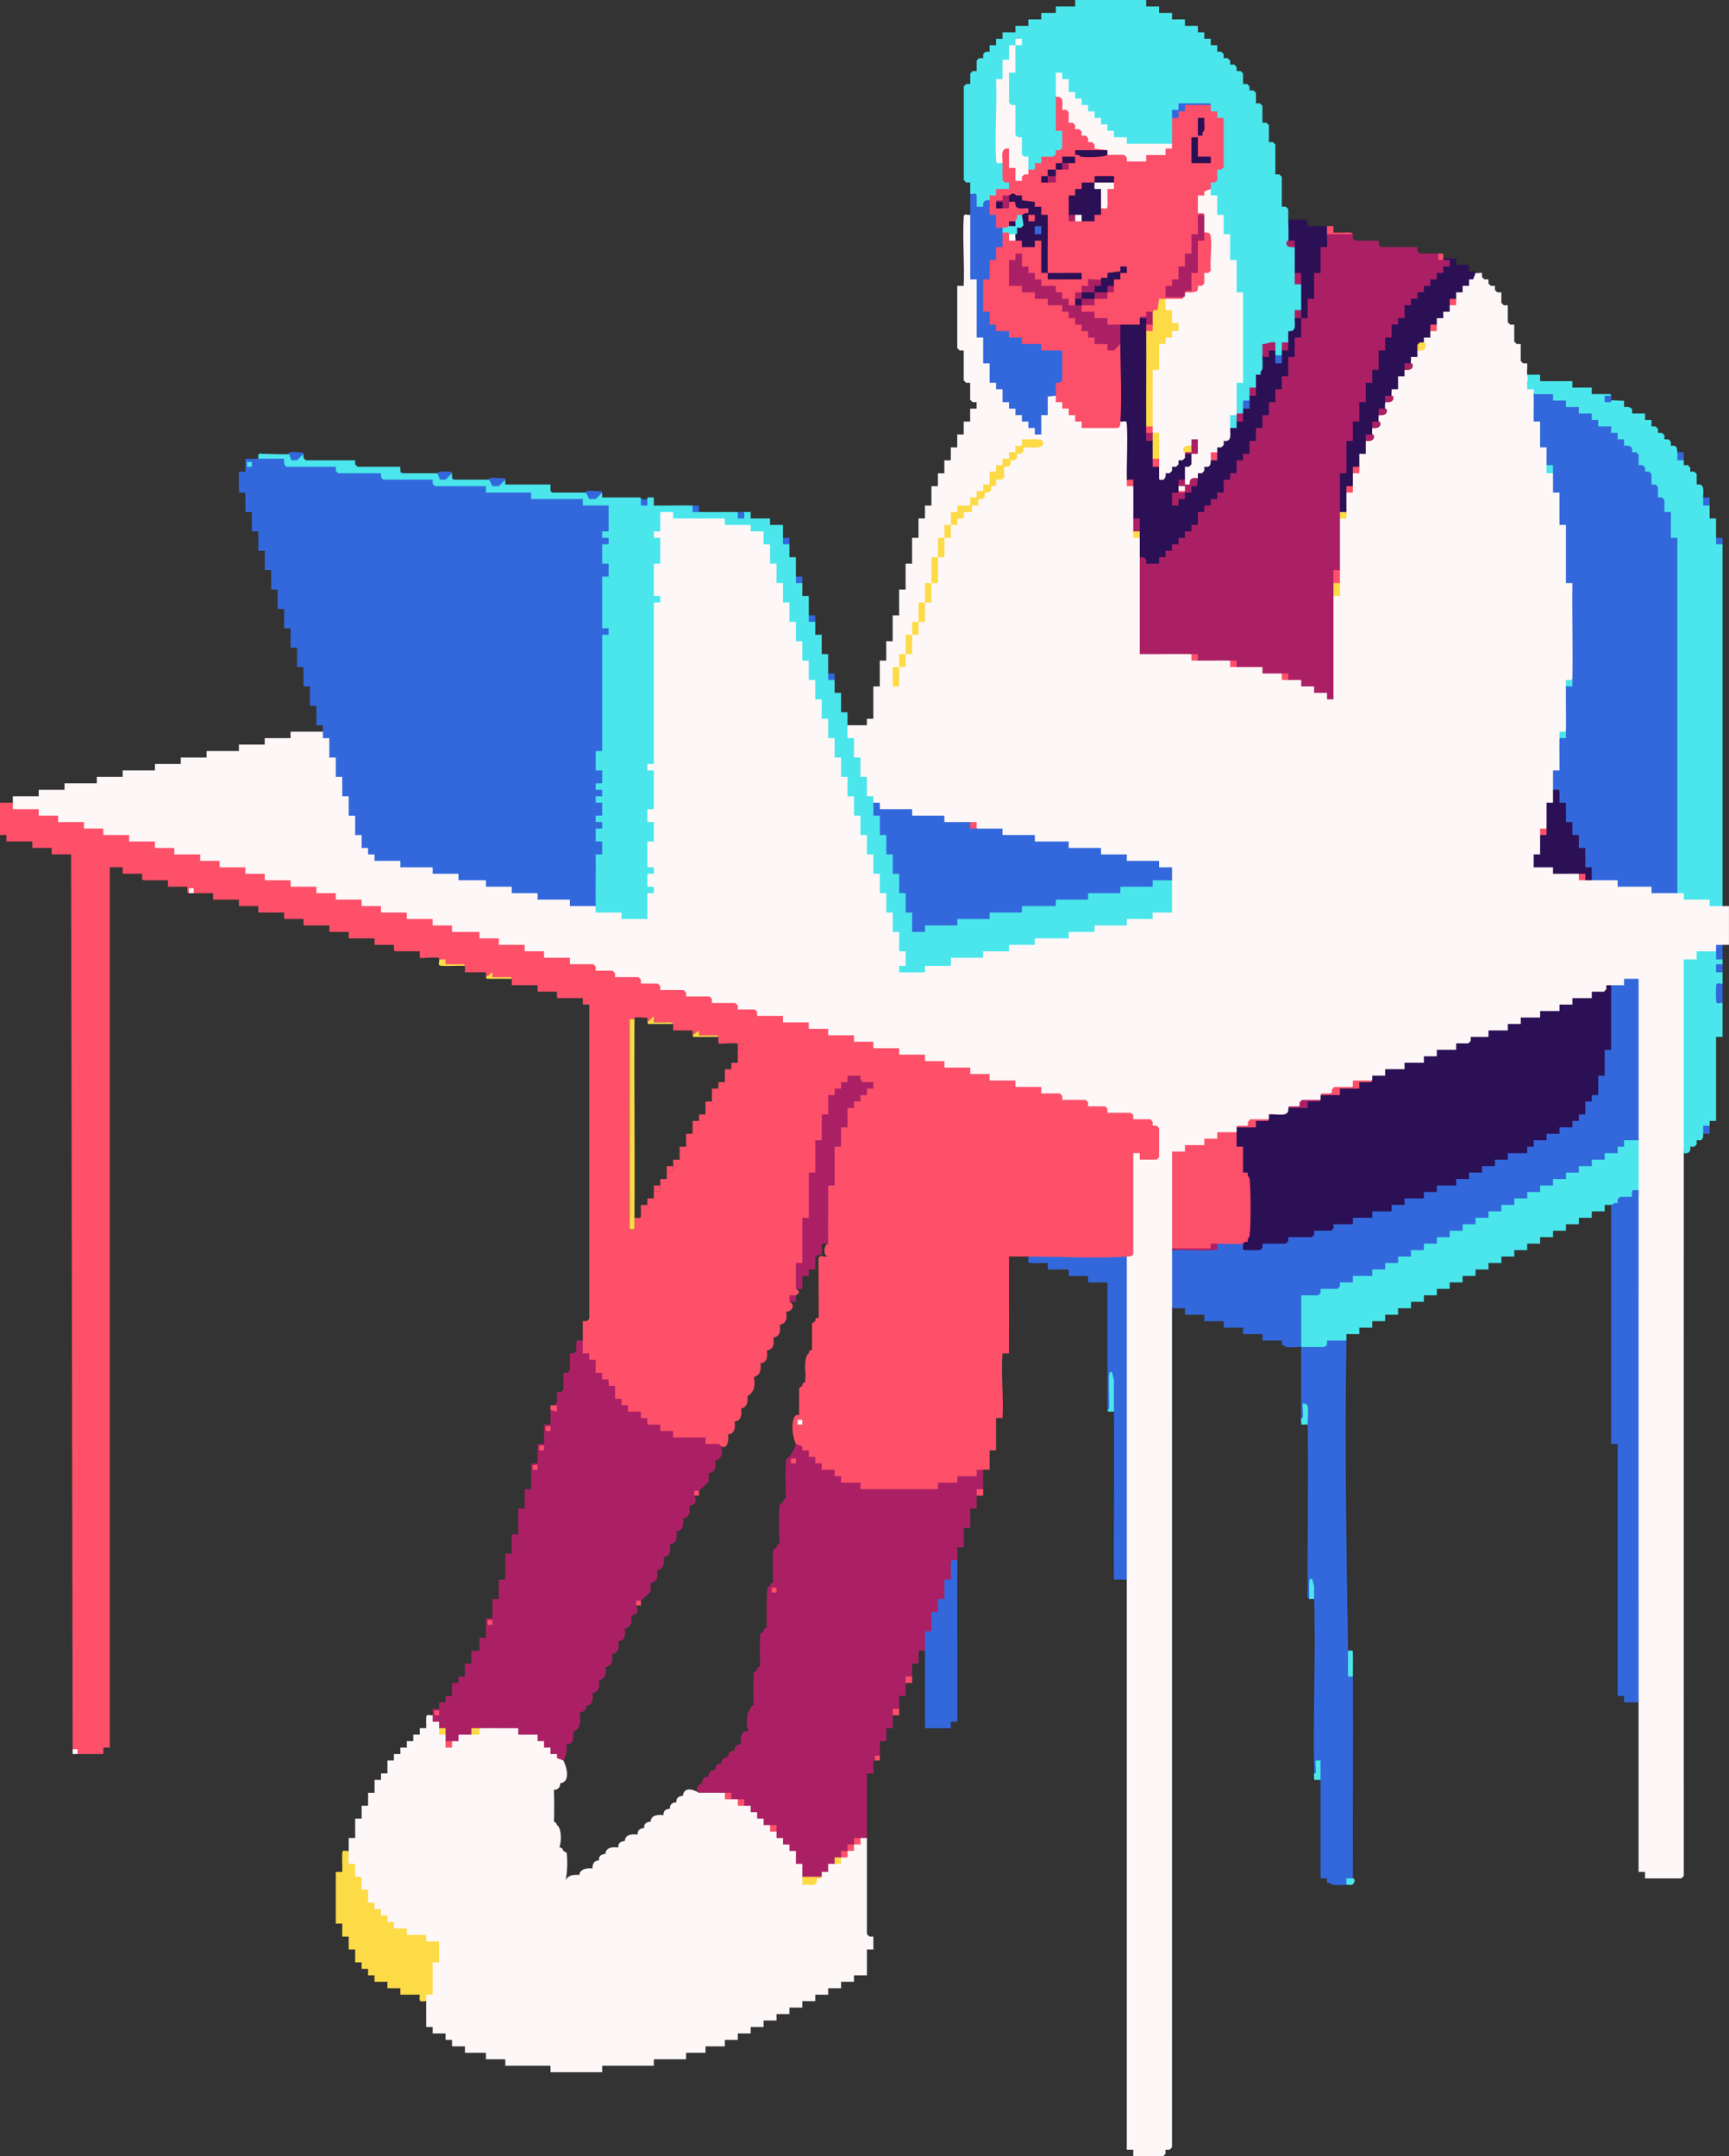 <?xml version="1.0" encoding="UTF-8"?>
<svg id="b" data-name="Layer 2" xmlns="http://www.w3.org/2000/svg" width="2141.247" height="2669.11" viewBox="0 0 2141.247 2669.11">
  <rect x="0" y="0" width="2141.247" height="2669.11" fill="#333333" stroke="none"/>
  <defs>
    <style>
      .d {
        fill: #4ae6eb;
      }

      .e {
        fill: #3368dc;
      }

      .f {
        fill: #fc4f6a;
      }

      .g {
        fill: #2c1055;
      }

      .h {
        fill: #fef7f7;
      }

      .i {
        fill: #fe5069;
      }

      .j {
        fill: #fcdb47;
      }

      .k {
        fill: #ab2065;
      }
    </style>
  </defs>
  <g id="c" data-name="Layer 1">
    <g>
      <path class="h" d="M1201.577,265.911c3.074,25.256,5.235,50.626,2.815,75.975,3.024-.577,4.318.745,5.182,3.999,1.567.421,3.875,1.096,3.999,2.342,1.501,15.147,1.862,51.972,0,66.699l-3.999,2.935c.004-5.852,6.68-5.604,7.997,0,6.549,3.295,6.264,28.116,0,31.989.392-7.118,11.463-4.748,11.996,2.182l.24,17.811c5.313-.532,7.785,2.857,7.997,7.997,6.598.477,9.264,5.808,7.997,15.995,5.313-.532,7.785,2.857,7.997,7.997,5.313-.532,7.785,2.857,7.997,7.997,5.313-.532,7.785,2.857,7.997,7.997l2.95.047c3.652,4.827,7.92,8.978,12.805,12.453-2.142-11.512.523-18.76,7.997-21.743-1.527-11.819.614-30.369,13.995-18.747,7.057,3.118,11.135,7.116,12.236,11.996,5.312-.531,7.784,2.856,7.997,7.997,5.312-.531,7.784,2.856,7.997,7.997,5.153-.58,8.035,2.979,7.867,7.997,1.842,1.357,42.359,1.235,43.875-3.999.638-5.801,7.282-5.502,10.643-1.368,4.439,5.46,2.668,63.18-2.646,73.344,3.568,2.087,6.234,4.753,7.997,7.997,6.147,12.283,5.953,27.652,0,39.987,4.96,5.501,4.957,10.418,0,15.995,3.568,2.087,6.234,4.753,7.997,7.997,3.943,7.927,3.928,16.06,0,23.992,4.362,39.32,5.282,78.863,2.636,118.32,19.847-3.272,42.224-5.111,61.341,1.64,3.185.613,5.851,3.279,7.997,7.997,11.954-5.911,28.256-6.218,39.986,0,3.185.613,5.851,3.279,7.997,7.997,10.087-5.31,35.23-8.736,35.987,4.238,7.757-1.575,14.421-.322,19.993,3.759,3.186.613,5.851,3.279,7.997,7.997,7.086-6.483,19.29-6.303,20.346,3.999,9.741-1.658,15.073,1.008,15.994,7.997,9.847-1.648,15.141,1.017,15.882,7.997-1.688-41.455-.435-82.774,3.759-123.959,3.188-4.652,5.57-8.639,7.997-15.995-3.9-5.256-3.919-10.749,0-15.995-4.939-21.343-5.001-42.643,0-63.979.613-3.185,3.279-5.851,7.997-7.997-5.675-7.332-5.772-16.816,0-23.992.613-3.185,3.279-5.851,7.997-7.997-5.42-5.138-5.501-10.893,0-15.995.613-3.185,3.279-5.851,7.997-7.997-6.025-6.197-6.507-18.539,2.815-19.993.655-4.928,2.382-8.926,5.182-11.996l2.06-3.775c3.911.439,5.568-1.72,5.937-4.223-5.959-1.446-5.759-6.646,0-7.997l2.06-3.775c3.911.439,5.568-1.72,5.937-4.223-5.959-1.446-5.759-6.646,0-7.997l2.06-3.775c3.911.439,5.568-1.72,5.937-4.223-5.959-1.446-5.759-6.646,0-7.997l2.06-3.775c3.911.438,5.568-1.72,5.937-4.223-7.835-1.417-4.053-12.118,3.999-12.349-1.874-9.279,2.124-15.826,11.996-19.641l2.06-3.775c3.911.438,5.568-1.72,5.937-4.223-10.952-4.735,1.512-12.483,7.997-15.995,4.229-2.298,6.895-5.63,7.997-9.997-7.719-2.455-5.053-7.12,7.997-13.995.83-3.18,3.496-5.846,7.997-7.997-7.637-3.538-3.761-12.204,3.999-12.236.744-4.675,4.743-8.594,11.996-11.756.83-3.18,3.496-5.846,7.997-7.997-7.637-3.538-3.762-12.204,3.999-12.236-.532-5.313,2.858-7.785,7.997-7.997-.476-5.526,7.326-10.813,11.996-11.756,1.447.681,5.752-.439,7.997,0v4.998l2.999,2.999h4.998v4.998l2.999,2.999h4.998v4.998l2.999,2.999h4.998v12.996l2.999,2.999h4.998v20.993l2.999,2.999h4.998v20.993l2.999,2.999h4.998v20.993l2.999,2.999h4.998c.357,4.538-.514,9.577,0,13.995,4.355.377,5.768,5.042,4.238,13.995,7.624.027,10.996,6.89,3.759,9.997,4.316,8.489,5.631,18.367,3.945,29.631,2.354.313,3.425,1.851,4.052,4.357l3.999,2.28c1.141,6.593,1.803,26.868-3.999,29.71,9.413-13.97,17.54,11.068,7.997,21.993,3.085,3.246,5.75,6.578,7.997,9.997l2.697,4.792c-.223,8.321,1.544,14.721,5.3,19.2,1.554.425,3.862,1.071,3.999,2.292.526,4.714.527,34.437-1.333,36.371-.647.673-1.611,1.042-2.666,1.324.004-5.852,6.68-5.604,7.997,0,1.56.417,3.72,1.013,3.999,2.342,2.222,10.612.961,53.984,0,66.699l-3.999,2.935c4.737-9.447,11.173-3.419,11.893,9.856,1.939,35.732,1.916,75.235-3.896,110.104-.613,3.186-3.279,5.851-7.997,7.997,5.939,17.207,6.442,38.933,0,55.981-.613,3.186-3.279,5.851-7.997,7.997,4.662,12.188,9.735,42.105-4.238,43.985,1.025,7.04-.167,13.739-3.759,19.993,5.555,8.97,6.594,19.774-4.238,19.993,1.807,10.496.554,19.826-3.759,27.991-.613,3.185-3.279,5.851-7.997,7.997,5.782,8.712,7.737,26.848-3.999,28.343l.564,7.645c13.915-2.404,21.724.342,23.428,8.237,10.512-1.806,19.842-.553,27.99,3.759,3.186.614,5.852,3.279,7.997,7.997,2.943-5.042,5.054-5.049,7.997,0,15.261-7.416,46.838-5.326,31.989,7.997.415-1.551,1.055-3.877,2.249-3.999,8.524-.87,28.419-.856,36.927,0l2.81,3.999c3.374-.217,4.506,1.147,3.999,4.238,10.504-1.806,19.834-.553,27.99,3.759,7.117-10.454,18.207,3.43,7.997,7.997,3.295-6.55,28.115-6.265,31.989,0,5.065,2.205,10.397,4.87,15.994,7.997,2.648.046,5.348-.03,7.997,0v47.984c-2.645.073-5.356-.113-7.997,0-1.946,3.252-4.612,5.918-7.997,7.997-2.959,4.361-9.205,5.694-18.739,3.999-1.268,8.564-7.101,11.896-17.501,9.997.799,78.663.76,157.347-3.747,235.921-.127,298.204.095,596.473,0,894.702l-2.999,2.999h-44.984v-7.997h-7.997c-.029-69.944.039-139.986,0-209.93-5.588-211.236-5.45-422.551,0-633.789-3.935-20.607-3.928-41.372,0-61.979-3.222-65.277-4.993-130.604-3.233-195.935l-10.762.24c-.377,10-13.885,10.347-19.993,3.759-3.524,12.112-8.851,12.58-19.993,12.236.22,3.232-.659,6.062-3.842,7.24l-20.15.757c-.475,6.598-5.807,9.264-15.994,7.997.22,3.232-.659,6.062-3.842,7.24l-20.15.757c.323,4.43-1.593,7.305-6.181,7.758l-17.811.24c-.475,6.598-5.807,9.264-15.994,7.997.22,3.232-.659,6.062-3.842,7.24l-20.15.757c-1.487,7.273-8.407,9.859-20.76,7.758-3.571,6.855-9.98,9.601-19.226,8.237.22,3.232-.659,6.062-3.842,7.24l-20.15.757c-.475,6.598-5.807,9.264-15.994,7.997.22,3.232-.659,6.062-3.842,7.24l-20.15.757c.22,3.232-.659,6.062-3.842,7.24l-20.15.757c-.336,6.682-5.34,9.268-15.012,7.758l-4.981,1.999c-4.958,1.208-10.194,1.541-15.707,1-4.193,7.233-11.868,9.899-23.025,7.997l-1.548,2.999c-3.694-.827-6.343.839-7.947,4.998-5.574-.517-10.824-.184-15.75,1,5.718.129,5.464,4.646,0,5.998l-1.703,1c-9.289-.687-18.481.599-22.533,7.997-5.572-.517-10.822-.184-15.75,1,11.627,9.682-9.094,14.511-18.743,11.853l-5.249,2.142-1.703,1c-9.289-.687-18.481.599-22.533,7.997-5.572-.517-10.822-.184-15.75,1,3.875,1.832,3.885,4.177,0,5.998l-2.182,3.999-17.811.24c-.475,6.598-5.806,9.264-15.994,7.997.22,3.232-.659,6.062-3.842,7.24l-20.15.757c-.432,6.423-5.763,9.16-15.994,8.211v113.099l-3.999,2.409c1.746.568,1.72,1.235,0,1.999,3.929,23.947,3.935,48.03,0,71.976-.096,346.188.072,692.441,0,1038.654l-2.999,2.999h-4.998v4.998l-2.999,2.999h-36.987v-7.997h-7.997v-705.765l-3.999-1.394v-396.015l3.999-2.458c-.242-2.057,1.091-3.676,3.999-4.857l.034-122.025c3.317-7.636,15.171-7.14,15.96,1.74,1.854,1.591,14.186,1.852,15.666.855,1.382-.931.981-31.985,0-33.332-5.932-.305-6.973-3.15-8.373-8.326-12.819,2.298-20.993-.367-24.522-7.997l-25.955-.096c-2.952-1.098-4.786-3.731-5.503-7.902-12.819,2.298-20.993-.367-24.522-7.997l-25.955-.096c-2.952-1.098-4.786-3.731-5.503-7.902-9.566.724-35.305,1.433-21.289-11.996-3.295,6.55-28.115,6.265-31.989,0-5.852-.004-5.604-6.68,0-7.997-3.295,6.55-28.115,6.265-31.989,0-3.178.504-4.047-1.44-4.563-3.999-10.167,1.064-32.951.493-19.429-11.996-3.295,6.55-28.115,6.265-31.989,0-3.178.504-4.047-1.44-4.563-3.999-10.167,1.064-32.951.493-19.429-11.996-3.295,6.55-28.115,6.265-31.989,0-5.852-.004-5.604-6.68,0-7.997-3.295,6.55-28.115,6.265-31.989,0-3.178.504-4.047-1.44-4.563-3.999-10.167,1.064-32.951.493-19.429-11.996-3.295,6.55-28.115,6.265-31.989,0-3.178.504-4.047-1.44-4.563-3.999-10.167,1.064-32.951.493-19.429-11.996-3.295,6.55-28.115,6.265-31.989,0-5.852-.004-5.604-6.68,0-7.997-3.295,6.55-28.115,6.265-31.989,0-5.64-4.181-13.38-5.547-23.219-4.097-2.686-1.48-4.688-4.113-6.005-7.899l-25.955-.096c-2.7-1.465-4.711-4.099-6.034-7.902l-25.955-.096c-2.7-1.465-4.711-4.099-6.034-7.902l-25.955-.096c-2.952-1.098-4.786-3.732-5.503-7.902-12.819,2.298-20.993-.367-24.522-7.997l-25.955-.096c-2.952-1.098-4.786-3.732-5.503-7.902-18.068,2.431-25.498-1.568-22.288-11.996-2.572,6.485-25.847,6.205-28.99,0-5.852-.004-5.604-6.68,0-7.997-3.295,6.55-28.115,6.265-31.989,0-3.178.504-4.047-1.44-4.563-3.999-10.167,1.064-32.951.493-19.429-11.996-3.295,6.55-28.115,6.265-31.989,0-3.178.504-4.047-1.44-4.563-3.999-10.167,1.064-32.951.493-19.429-11.996-1.014,5.763-26.596,5.264-31.186,3.999l-2.802-3.999c-3.178.504-4.047-1.44-4.563-3.999-10.167,1.064-32.951.493-19.429-11.996-3.295,6.55-28.115,6.265-31.989,0-5.852-.004-5.604-6.68,0-7.997-3.295,6.55-28.115,6.265-31.989,0-3.178.504-4.047-1.44-4.563-3.999-10.167,1.064-32.951.493-19.429-11.996-3.295,6.55-28.115,6.265-31.989,0-3.178.504-4.047-1.44-4.563-3.999-10.167,1.064-32.951.493-19.429-11.996-3.295,6.55-28.115,6.265-31.989,0-5.852-.004-5.604-6.68,0-7.997-3.295,6.55-28.115,6.265-31.989,0-3.178.504-4.047-1.44-4.563-3.999-10.167,1.064-32.951.493-19.429-11.996-3.295,6.55-28.115,6.265-31.989,0-3.178.504-4.047-1.44-4.563-3.999-10.167,1.064-32.951.493-19.429-11.996-3.295,6.55-28.115,6.265-31.989,0-3.178.504-4.047-1.44-4.563-3.999-10.167,1.064-32.951.493-19.429-11.996-3.295,6.55-28.115,6.265-31.989,0-5.852-.004-5.604-6.68,0-7.997-3.295,6.55-28.115,6.265-31.989,0-3.178.504-4.047-1.44-4.563-3.999-10.167,1.064-32.951.493-19.429-11.996-3.295,6.55-28.115,6.265-31.989,0-3.179.504-4.047-1.44-4.563-3.999-13.046,2.395-21.128-.27-24.245-7.997l-26.163-.037c-5.76-2.069-7.641-10.302-1.01-11.959,0-1.89-.283-7.715,0-7.997h31.989v-7.997h31.989v-7.997h39.986v-7.997h31.989v-7.997h39.986v-7.997h31.989v-7.997h31.989v-7.997h39.986v-7.997h31.989v-7.997h31.989v-7.997h39.986c10.624,4.358,14.702,13.689,12.236,27.991,3.231-.22,6.062.659,7.24,3.842l.757,20.15c4.43-.323,7.305,1.593,7.757,6.181l.24,17.811c3.231-.22,6.062.659,7.24,3.842l.757,20.15c3.231-.22,6.062.659,7.24,3.842l.757,20.15c6.596.469,9.262,5.801,7.997,15.995,5.312-.532,7.785,2.857,7.997,7.997,7.907-.544,11.349,9.557,3.759,11.996,3.295-6.55,28.115-6.265,31.989,0,5.852.004,5.604,6.68,0,7.997l2.292-3.999h34.832l2.862,3.999c5.852.004,5.604,6.68,0,7.997,3.295-6.55,28.115-6.265,31.989,0,5.852.004,5.604,6.68,0,7.997l2.247-3.999c5.867-1.341,29.249-1.685,31.741,3.999,5.852.004,5.604,6.68,0,7.997,3.383-6.576,28.164-6.241,31.989,0,5.852.004,5.604,6.68,0,7.997,3.295-6.55,28.115-6.265,31.989,0,5.852.004,5.604,6.68,0,7.997,1.223-3.998,5.229-5.331,12.017-3.999,7.484-.614,24.747-1.865,27.969,3.999,2.474-.404,4.079.929,4.816,3.999h24.332l2.841,3.999,4.816,3.999,26.163.037c5.761,2.07,7.641,10.302,1.01,11.959,3.295-6.55,28.115-6.265,31.989,0-6.549-3.295-6.264-28.116,0-31.989,1.814-3.341,1.1-5.209-2.142-5.605-2.875-6.047-4.131-20.232,3.671-22.386l-1.53-3.999c-6.549-3.295-6.264-28.116,0-31.989,4.877-5.815,4.546-11.241,3.759-19.993-14.504-.447-7.838-35.437,4.238-19.993-1.557-.428-3.795-1.051-3.999-2.332-.896-5.644-.949-37.328,0-42.737l3.999-2.915c.865,5.126-6.798,5.167-9.682,2.618-8.02-7.088,3.915-22.266,9.682-10.616l-3.999-1.381v-196.125l3.999-2.427c1.507-3.044,1.507-5.71,0-7.997-3.998-1.223-5.331-5.229-3.999-12.017-.614-7.484-1.865-24.748,3.999-27.97.004-5.852,6.68-5.604,7.997,0-6.549-3.295-6.264-28.116,0-31.989-7.679,13.378-20.864-9.197-3.999-12.56v-16.716c2.459-13.116,35.115-6.414,19.993,5.284.001-1.034.111-1.988.603-2.666,1.786-2.462,53.097-1.795,60.474-1.312l2.901,3.978c5.852.004,5.604,6.68,0,7.997,3.295-6.55,28.115-6.265,31.989,0,4.455,3.058,10.488,4.917,18.098,5.577l1.895,4.545c-1.558,6.689.935,11.26,7.48,13.713l.757,20.15c3.231-.22,6.062.659,7.24,3.842l.757,20.15c3.231-.22,6.062.659,7.24,3.842l.757,20.15c3.231-.22,6.062.659,7.24,3.842l.757,20.15c3.231-.22,6.062.659,7.24,3.842l.757,20.15c3.231-.22,6.062.659,7.24,3.842l.757,20.15c3.231-.22,6.062.659,7.24,3.842l.757,20.15c3.231-.22,6.062.659,7.24,3.842l.757,20.15c3.231-.22,6.062.659,7.24,3.842l.757,20.15c3.231-.22,6.062.659,7.24,3.842l.757,20.15c3.231-.22,6.062.659,7.24,3.842l.757,20.15c3.231-.22,6.062.659,7.24,3.842l.757,20.15c3.231-.22,6.062.659,7.24,3.842l.757,20.15c3.231-.22,6.062.659,7.24,3.842l.757,20.15c3.231-.22,6.062.659,7.24,3.842l.757,20.15c3.231-.22,6.062.659,7.24,3.842l.757,20.15c3.231-.22,6.062.659,7.24,3.842l.757,20.15c3.231-.22,6.062.659,7.24,3.842l.757,20.15c3.231-.22,6.062.659,7.24,3.842l.757,20.15c3.231-.22,6.062.659,7.24,3.842l.757,20.15c4.43-.323,7.305,1.593,7.757,6.181l.24,17.811c12.37,1.598,10.086,25.278-.24,27.627l-3.999,2.363c3.295-6.55,28.115-6.265,31.989,0-5.852-.004-5.604-6.68,0-7.997,3.295-6.55,28.115-6.265,31.989,0-5.975-.147-5.514-8.922,0-9.997l2.292-3.999h34.832l2.862,3.999c-5.852-.004-5.604-6.68,0-7.997,3.295-6.55,28.115-6.265,31.989,0-5.852-.004-5.604-6.68,0-7.997,3.295-6.55,28.115-6.265,31.989,0-5.852-.004-5.604-6.68,0-7.997l2.249-3.999h36.927l2.81,3.999c-5.852-.004-5.604-6.68,0-7.997,3.295-6.55,28.115-6.265,31.989,0-5.852-.004-5.604-6.68,0-7.997l2.292-3.999h34.832l2.862,3.999c-5.852-.004-5.604-6.68,0-7.997,3.295-6.55,28.115-6.265,31.989,0-6.276.109-5.08-8.915-.157-11.479l20.241-.517c-1.371-12.397-.069-24.393,3.907-35.988-2.456-3.649-3.529-7.783-4.351-11.996-10.095,2.12-22.719-4.315-11.643-11.996-.331,1.579-.881,3.309-2.292,3.999-1.786.873-37.873,1.481-37.694-3.999-5.852-.004-5.604-6.68,0-7.997-3.295,6.55-28.115,6.265-31.989,0-5.852-.004-5.604-6.68,0-7.997l-2.292,3.999h-34.832l-2.862-3.999c-5.852-.004-5.604-6.68,0-7.997-.416,1.55-1.045,3.86-2.249,3.999-3.687.424-35.313.897-36.927,0-1.518-.844-2.305-2.406-2.81-3.999-5.852-.004-5.604-6.68,0-7.997l-2.292,3.999h-34.832l-2.862-3.999c-3.374.217-4.506-1.147-3.999-4.238-10.504,1.806-19.834.554-27.99-3.759-3.185-.613-5.851-3.279-7.997-7.997-11.65,7.873-47.414,5.558-31.989-7.997l-2.292,3.999h-34.832l-2.862-3.999c-5.852-.004-5.604-6.68,0-7.997-.425,1.555-1.074,3.868-2.292,3.999-7.725.832-27.126.818-34.832,0l-2.862-3.999c-3.478-1.229-6.144-3.894-7.997-7.997-4.032-2.635-7.858-5.248-11.478-7.841l-.757-20.15c-4.428.323-7.304-1.592-7.757-6.181l-.24-17.811c-3.229.22-6.061-.657-7.24-3.842l-.757-20.15c-10.415-.966-9.698-12.342-3.759-19.993h23.992v-7.997h7.997v-39.987h7.997v-31.989h7.997v-23.992h7.997v-31.989h7.997v-31.989h7.997v-31.989h7.997v-31.989h7.997v-23.992h7.997v-15.995h7.997v-23.992h7.997v-15.995h7.997v-15.995h7.997v-15.995h7.997v-15.995h7.997v-15.995h7.997v-15.995h7.997v-7.997h-4.998l-2.999-2.999v-20.993h-4.998l-2.999-2.999v-36.988h-4.998l-2.999-2.999v-76.974h7.997c1.177-27.956-1.588-57.149,0-84.972.329-5.767,4.135-2.227,7.997-2.999Z"/>
      <path class="i" d="M15.994,993.669v7.997h31.989v7.997h23.992v7.997h31.989v7.997h23.992v7.997h31.989v7.997h31.989v7.997h23.992v7.997h31.989v7.997h23.992v7.997h31.989v7.997h23.992v7.997h31.989v7.997h31.989v7.997h23.992v7.997h31.989v7.997h23.992v7.997h31.989v7.997h31.989v7.997h23.992v7.997h33.988v7.997h23.992v7.997h31.989v7.997h23.992v7.997h31.989v7.997h28.99l2.999,2.999v4.998h20.993l2.999,2.999v4.998h28.99l2.999,2.999v4.998h20.993l2.999,2.999v4.998h28.99l2.999,2.999v4.998h28.99l2.999,2.999v4.998h28.99l2.999,2.999v4.998h20.993l2.999,2.999v4.998h31.989v7.997h31.989v7.997h23.992v7.997h31.989v7.997h23.992v7.997h31.989v7.997h31.989v7.997h23.992v7.997h31.989v7.997h23.992v7.997h31.989v7.997h31.989v7.997h22.992l2.999,2.999v4.998h28.99l2.999,2.999v4.998h20.993l2.999,2.999v4.998h28.99l2.999,2.999v4.998h20.993l2.999,2.999v4.998h4.998l2.999,2.999v35.988l-2.999,2.999h-20.993v-7.997h-7.997v124.958c-2.41,3.674-4.365,2.757-7.997,2.999-1.513,1.121-3.06,2.169-4.73,2.958-1.641.775-3.241,1.477-4.866,1.576-35.493,2.17-72.184.179-107.432-1.869l-4.929-2.665c-7.976.024-16.016-.017-23.992,0-.153,34.623.207,69.343,0,103.965-2.924,4.704-3.463,7.839-2.999,14.045l-4.998,1.949c-2.038,25.743,1.51,53.951,0,79.973h-7.997v39.987h-7.997v23.992c-2.645.073-5.356-.113-7.997,0-4.36,10.623-13.69,14.701-27.99,12.236-1.944,7.446-9.524,10.032-22.738,7.758-1.202,1.585-2.953,2.918-5.253,3.999-.174,1.576-.731,3.947-1.845,3.999-23.561,1.096-61.611,2.505-84.14,0-5.531,1.167-8.858-.166-9.98-3.999-5.634-4.009-13.316-5.355-23.044-4.038-3.34-4.779-7.327-8.442-11.963-10.988l-1.333-4.966c-9.873,1.64-15.166-1.026-15.882-7.997-5.312.532-7.785-2.857-7.997-7.997-5.312.532-7.785-2.857-7.997-7.997-5.581-.916-9.5-4.914-11.756-11.996-7.414-15.263-5.327-46.839,7.997-31.989l-3.999-2.292v-34.833l3.999-2.862c.004-5.852,6.68-5.604,7.997,0-3.998-1.223-5.331-5.229-3.999-12.017-.614-7.484-1.865-24.748,3.999-27.97.004-5.852,6.68-5.604,7.997,0l-3.999-2.292v-34.833l3.999-2.862c-.216-3.383,1.156-4.505,4.238-3.999l-.245-73.626c1.125-2.897,3.171-3.768,6.003-2.349,3.23,2.532,5.229,2.532,5.998,0-6.341-.158-6.027-14.583,0-15.995-4.952-12.302-7.148-70.706-1.014-74.685,3.754-2.435,8.039-2.139,9.012,2.709-1.557-.428-3.795-1.051-3.999-2.332-.896-5.644-.949-37.328,0-42.737l3.999-2.915c4.009-5.634,5.355-13.316,4.038-23.044,1.188-3.221,3.841-5.057,7.957-5.51l.04-18.482c4.454-3.151,7.122-5.863,8.005-8.136,4.742-4.085,9.234-8.353,13.478-12.805,8.231-6.509,8.074-9.444-.472-8.805-5.305-6.736-11.709-12.678-14.434-1.506-4.748,1.075-7.413,3.741-7.997,7.997-4.748,1.075-7.413,3.741-7.997,7.997l-6.617,2.878c1.064,10.167.493,32.952-11.996,19.429,6.549,3.295,6.264,28.116,0,31.989-.004,5.852-6.68,5.604-7.997,0,1.554.425,3.862,1.071,3.999,2.292.526,4.714.527,34.437-1.333,36.371-.647.673-1.611,1.042-2.666,1.324-.004,5.852-6.68,5.604-7.997,0,1.562.185,3.892.683,3.999,1.808.619,6.54,1.213,47.077,0,51.251l-3.999,2.923c-.004,5.852-6.68,5.604-7.997,0,1.562.185,3.892.683,3.999,1.808.619,6.54,1.213,47.077,0,51.251l-3.999,2.923c.216,3.382-1.154,4.505-4.238,3.999.956,9.587.133,19.048-3.759,27.991,5.087,2.929,5.095,5.07,0,7.997-.83,3.18-3.496,5.846-7.997,7.997,7.631,3.556,3.778,12.039-3.999,12.349,1.656,9.748-1.01,15.079-7.997,15.995,1.656,9.748-1.01,15.079-7.997,15.995,1.656,9.748-1.01,15.079-7.997,15.995,1.656,9.748-1.01,15.079-7.997,15.995,1.663,9.093-1.003,14.711-7.997,16.854,2.226,11.836-.44,19.66-7.997,23.473.535,7.184.085,13.401-7.997,15.654,1.656,9.748-1.01,15.079-7.997,15.995,1.656,9.748-1.01,15.079-7.997,15.995,1.389,9.723-2.423,22.088-11.996,11.643-9.855,9.853-28.341.377-15.994-7.997-.425,1.555-1.074,3.868-2.292,3.999-7.725.832-27.126.818-34.832,0l-2.862-3.999c-3.241.308-4.158-1.123-4.351-3.999-9.767,1.65-15.098-1.016-15.994-7.997-9.872,1.64-15.166-1.026-15.882-7.997-5.392.542-7.63-2.877-8.11-7.997-9.872,1.64-15.166-1.026-15.882-7.997-5.307.533-7.786-2.856-7.997-7.997-6.599-.478-9.265-5.809-7.997-15.995-5.313.532-7.785-2.857-7.997-7.997-5.313.532-7.785-2.857-7.997-7.997-6.599-.478-9.265-5.809-7.997-15.995-5.313.532-7.785-2.857-7.997-7.997-10.695-1.216-8.981-11.255-3.759-19.993-.048-7.972.034-16.02,0-23.992h4.998l2.999-2.999v-388.87h-7.997v-7.997h-31.989v-7.997h-23.992v-7.997h-31.989v-7.997c-10.968-.841-21.631-1.508-31.989-1.999v-5.998h-25.991v-7.997c-8.512-1.124-17.381-1.512-26.605-1.165-1.956-2.179-3.751-4.456-5.383-6.833-.101-.048.364-1.665-1-1.999-3.926-.961-21.958,1.034-22.992,0v-7.997c-7.967-.116-16.027.161-23.992,0-2.021-1.275-4.02-1.275-5.998,0l-1.999-1v-6.998h-23.992v-7.997h-31.989v-7.997h-23.992v-7.997h-31.989v-7.997h-23.992v-7.997h-31.989v-7.997h-23.992v-7.997h-31.989v-7.997c-7.967-.116-16.027.161-23.992,0-2.021-1.275-4.02-1.275-5.998,0l-1.999-1v-6.998h-23.992v-7.997c-7.967-.116-16.027.161-23.992,0-2.021-1.275-4.02-1.275-5.998,0l-1.999-1v-6.998h-23.992v-7.997h-15.994v1089.637h-7.997v7.997c-10.63-.152-21.362.209-31.989,0-2.021-1.275-4.02-1.275-5.998,0l-1.999-1113.629h-23.992v-7.997h-23.992v-7.997H7.997v-7.997H0v-39.987h15.994ZM801.718,1265.578v-5.998c-4.451.683-11.012-.975-14.995,0-1.364.334-.899,1.952-1,1.999-1.099.517-4.226-.312-5.998,0v259.913h5.998c.024-4.643-.034-9.353,0-13.995,3.858-.773,7.668,2.768,7.997-2.999.246-4.308-.17-8.699,0-12.996h7.997v-7.997h7.997c.059-3.313-.089-6.685,0-9.997l7.997,1.999c.073-2.647-.113-5.354,0-7.997s-.073-5.35,0-7.997h7.997c.059-3.314-.089-6.684,0-9.997l7.997,1.999c.073-2.646-.113-5.355,0-7.997s-.073-5.351,0-7.997h7.997v-15.995h7.997v-15.995h7.997v-15.995h7.997v-7.997h7.997v-15.995h7.997v-15.995h7.997v-7.997h7.997v-15.995h7.997v-7.997h7.997v-17.994l7.997,1.999v-7.997l-7.997,1.999c.198-.852-.107-1.789-1-1.999-3.93-.925-21.981,1.011-22.992,0v-7.997l-1-1.999h-22.992v-5.998l-7.997,5.998v-5.998h-23.992v-7.997c-1.308-3.448-7.871-1.973-10.996-1.999-4.332-.036-8.684.025-12.995,0v-7.997l-7.997,7.997ZM993.65,1757.414h-5.998v5.998h5.998v-5.998Z"/>
      <path class="e" d="M319.887,567.811c10.408-4.04,22.279-3.49,33.43-2.6l3.363,8.598,58.314.09c2.712,1.475,4.757,4.111,6.134,7.907l49.887.094c2.877,1.095,4.752,3.73,5.622,7.903l58.314.09c5.105,1.831,6.241,7.399,3.858,11.906.192-1.556.644-3.824,1.813-3.999,11.013-1.649,46.664-1.275,58.23,0l2.935,3.999c5.852.004,5.604,6.68,0,7.997.003-1.035.116-1.99.61-2.666,1.558-2.132,46.105-1.811,52.448-1.333l2.922,3.999c5.852.004,5.604,6.68,0,7.997.184-1.559.668-3.883,1.791-3.999,11.795-1.216,48.264-1.75,59.285,0l2.901,3.999c5.852.004,5.604,6.68,0,7.997,3.295-6.55,28.115-6.265,31.989,0,6.549,3.295,6.264,28.116,0,31.989.258,1.692-.195,3.051-1.53,3.999,8.755,3.165,7.331,15.752-2.469,16.559v14.177c14.179,1.957,8.878,36.19-3.999,21.247,1.538.164,3.453.496,3.999,1.791,1.151,2.732.498,52.497,0,59.286l-3.999,2.901c-.215-5.95,7.787-5.167,11.015-.968,5.809,7.557-6.774,19.731-11.015,8.965l3.999,1.869v139.659l-3.999,2.424c-4.879,5.818-4.545,11.244-3.759,19.993,10.566-.736,10.688,21.138,2.229,23.992,7.651,2.303,7.829,13.643,0,15.995,7.955,2.351,8.101,21.415,0,23.992,8.647,3.245,7.573,15.77-2.469,16.347v6.663c10.752.975,12.202,24.832-.24,24.974,1.973,20.749.72,40.743-3.759,59.98h-31.989v-7.997h-39.986v-7.997h-31.989v-7.997h-31.989v-7.997h-33.988v-7.997h-31.989v-7.997h-39.986v-7.997h-31.989v-7.997h-7.997v-7.997h-7.997v-15.995h-7.997v-23.992h-7.997v-23.992h-7.997v-23.992h-7.997v-23.992h-7.997v-23.992h-7.997c-.073-2.644.113-5.356,0-7.997s.073-5.353,0-7.997h-7.997v-23.992h-7.997v-23.992h-7.997v-23.992h-7.997v-23.992h-7.997v-23.992h-7.997v-23.992h-7.997v-23.992h-7.997v-23.992h-7.997v-23.992h-7.997v-23.992h-7.997v-23.992h-7.997v-23.992h-7.997v-25.991h7.997v-15.995c5.309-.022,10.685.032,15.994,0Z"/>
      <path class="h" d="M535.812,2123.292c3.24-.256,4.256,1.047,4.238,3.999,8.221.004,11.047,8.482,3.759,11.996,3.53,2.026,6.196,4.692,7.997,7.997,5.074,2.936,5.062,5.06,0,7.997,2.067,3.491,4.733,3.491,7.997,0,.158-2.914,1.364-4.084,3.999-4.238.96-10.407,12.343-9.702,19.993-3.759,3.246-3.085,6.578-5.751,9.996-7.997,12.358-5.145,27.694-5.113,41.192-3.962,7.442.635,10.152.913,11.354,7.961,13.481-2.386,21.37.279,23.667,7.997,5.314-.532,7.786,2.861,7.997,7.997,5.314-.532,7.786,2.861,7.997,7.997,6.124-.613,9.543,7.016,11.756,11.996,4.998,10.232,8.253,26.714-3.999,28.23.557,7.876-9.533,11.368-11.996,3.759,1.559.428,3.843,1.078,3.999,2.332.632,5.094.94,39.034,0,42.737l-3.999,2.915c.004-5.852,6.68-5.604,7.997,0,6.549,3.295,6.264,28.116,0,31.989.004-5.852,6.68-5.604,7.997,0l3.999,2.249c1.364,9.209,1.203,33.659-3.999,39.737,3.508-9.876,7.79-13.167,19.665-12.324.911-6.039,6.304-8.723,16.181-8.053.473-5.791,1.562-9.564,8.139-9.852-.533-5.307,2.856-7.786,7.997-7.997.477-6.599,5.808-9.264,15.994-7.997-.532-5.313,2.857-7.785,7.997-7.997.47-6.596,5.801-9.262,15.994-7.997-.532-5.313,2.857-7.785,7.997-7.997-.532-5.313,2.857-7.785,7.997-7.997.477-6.599,5.808-9.264,15.994-7.997-.532-5.313,2.857-7.785,7.997-7.997-.532-5.313,2.857-7.785,7.997-7.997-.532-5.313,2.857-7.785,7.997-7.997,1.217-10.696,11.257-8.981,19.993-3.759,10.504-5.573,21.51-5.647,31.989,0,3.186.614,5.851,3.279,7.997,7.997,2.937-5.062,5.062-5.074,7.997,0,3.18.83,5.846,3.496,7.997,7.997,3.538-7.637,12.204-3.761,12.236,3.999,5.313-.532,7.785,2.858,7.997,7.997,4.675.744,8.594,4.743,11.756,11.996,3.481,1.227,6.147,3.893,7.997,7.997,6.851,3.136,10.93,7.135,12.236,11.996,5.313-.532,7.785,2.859,7.997,7.997,6.598.475,9.264,5.806,7.997,15.995,10.412.965,9.7,12.341,3.759,19.993,5.029,8.27,12.559,8.491,16.668,1,2.831.465,5.273.132,7.323-1-8.121-1.428-3.497-9.299,3.999-10.996-.761-8.808,7.85-12.853,11.996-4.998,1.882-3.244,4.684-6.058,7.997-7.997,1.939-3.313,4.753-6.115,7.997-7.997,1.939-3.313,4.753-6.115,7.997-7.997,2.028-3.529,4.693-6.195,7.997-7.997,2.93-5.088,5.064-5.075,7.997,0-.061,39.627.045,79.311,0,118.96l2.999,2.999h4.998v15.995h-7.997v31.989h-15.994v7.997h-15.994v7.997h-15.994v7.997h-15.994v7.997h-15.994v7.997h-15.994v7.997h-15.994v7.997h-15.994v7.997h-15.994v7.997h-15.994v7.997h-15.994v7.997h-23.992v7.997h-23.992v7.997h-39.986v7.997h-63.977v7.997h-63.977v-7.997h-55.98v-7.997h-23.992v-7.997h-25.991v-7.997h-15.994v-7.997h-7.997v-7.997h-15.994v-7.997h-7.997c.134-10.633-.184-21.358,0-31.989-10.454-7.117,3.43-18.207,7.997-7.997-1.553-.426-3.848-1.063-3.999-2.292-.418-3.42-.837-33.306,0-34.833s2.396-2.344,3.999-2.862c4.195-5.463,5.411-12.794,3.646-21.993-9.561,1.669-14.963-.997-16.206-7.997-13.397,2.389-21.324-.277-23.78-7.997-9.873,1.64-15.167-1.026-15.882-7.997-5.307.533-7.786-2.855-7.997-7.997-5.312.532-7.785-2.856-7.997-7.997-5.312.532-7.785-2.856-7.997-7.997-6.598-.476-9.264-5.807-7.997-15.995-6.596-.469-9.262-5.8-7.997-15.995-6.596-.469-9.262-5.8-7.997-15.995-9.622,1.392-11.178-17.251-3.759-19.993v-15.995h7.997v-23.992h7.997v-15.995h7.997v-15.995h7.997v-15.995h7.997v-7.997h7.997v-15.995h7.997v-7.997h7.997v-7.997h7.997v-7.997h7.997v-7.997h7.997v-7.997h7.997c.17-4.294-.246-8.688,0-12.996.329-5.767,4.136-2.227,7.997-2.999Z"/>
      <path class="k" d="M985.653,1787.404l7.997,2.999v4.998h7.997v7.997h7.997v7.997h7.997v7.997h15.994v7.997h7.997v7.997h23.992v7.997h95.966v-7.997h23.992v-7.997h23.992v-7.997c2.645-.073,5.356.113,7.997,0-.099,7.972.138,16.022,0,23.992-.613,3.186-3.279,5.851-7.997,7.997-.092,5.306.064,10.688,0,15.995h-7.997v23.992h-7.997v23.992h-7.997c-.022,5.309.032,10.686,0,15.995-4.211,5.219-5.55,12.604-4.016,22.157-.59,4.498-4.11,5.499-7.98,6.398,2.389,13.395-.277,21.322-7.997,23.781,1.672,9.551-.994,14.953-7.997,16.206,2.403,13.918-.343,21.728-8.237,23.428.744,6.896-1.181,13.563-3.759,19.993-3.859.773-7.668-2.768-7.997,2.999-.246,4.308.17,8.7,0,12.996h-7.997c-.064,5.31.092,10.686,0,15.995-.613,3.185-3.279,5.851-7.997,7.997-.092,5.309.064,10.685,0,15.995h-7.997c-.064,5.31.092,10.686,0,15.995-.613,3.185-3.279,5.851-7.997,7.997-.092,5.309.064,10.685,0,15.995h-7.997v15.995h-7.997c-.108,5.972.153,12.024,0,17.994-.77,2.396-2.77,4.395-5.998,5.998-.048.101-1.666-.364-1.999,1-.745,3.045.828,14.167,0,14.995h-7.997c-.03,26.629.041,53.345,0,79.973-2.649.044-5.349-.068-7.997,0-2.083,3.382-4.748,6.048-7.997,7.997-1.882,3.244-4.685,6.058-7.997,7.997-1.939,3.313-4.753,6.115-7.997,7.997-2.028,3.53-4.693,6.195-7.997,7.997-2.643.113-5.351-.073-7.997,0v9.997h-7.997v5.998c-3.749,1.529-17.003,6.542-21.278,3.999-1.466-.872-2.216-2.431-2.713-3.999-.066-5.31.047-10.684,0-15.995h-7.997v-15.995h-7.997v-7.997h-7.997v-7.997h-7.997c-.073-2.646.113-5.355,0-7.997-3.313-1.939-6.115-4.753-7.997-7.997-2.643-.113-5.351.073-7.997,0v-7.997h-7.997v-7.997h-7.997v-7.997c-2.646-.073-5.355.113-7.997,0-3.186-.614-5.851-3.279-7.997-7.997-2.65-.056-5.348.056-7.997,0-3.185-.613-5.851-3.279-7.997-7.997-10.62-.184-21.366-.063-31.989,0-5.675-3.157-1.249-10.35,3.999-12.236-.532-5.313,2.857-7.785,7.997-7.997-.532-5.313,2.857-7.785,7.997-7.997-.532-5.313,2.857-7.785,7.997-7.997-.532-5.313,2.857-7.785,7.997-7.997-.532-5.313,2.857-7.785,7.997-7.997-.542-5.392,2.877-7.63,7.997-8.11-2.118-10.113,4.318-22.713,11.996-11.643-6.549-3.295-6.264-28.116,0-31.989.004-5.852,6.68-5.604,7.997,0-1.557-.428-3.795-1.051-3.999-2.332-.896-5.644-.949-37.328,0-42.737l3.999-2.915c.004-5.852,6.68-5.604,7.997,0-1.557-.428-3.795-1.051-3.999-2.332-.896-5.644-.949-37.328,0-42.737l3.999-2.915c.004-5.852,6.68-5.604,7.997,0-1.564-.182-3.913-.696-3.999-1.808-.501-6.478-.631-50.735,1.333-52.83.639-.682,1.605-1.056,2.666-1.343.004-5.852,6.68-5.604,7.997,0-1.56-.428-3.849-1.081-3.999-2.332-.584-4.877-.893-39.472,0-42.737l3.999-2.915c.004-5.852,6.68-5.604,7.997,0-1.559-.188-3.869-.669-3.999-1.808-.971-8.502-1.442-43.693,0-51.251l3.999-2.923c.004-5.852,6.68-5.604,7.997,0-1.559-.188-3.869-.669-3.999-1.808-.971-8.502-1.442-43.693,0-51.251l3.999-2.923c3.187-4.652,5.571-8.639,7.997-15.995Z"/>
      <path class="k" d="M1611.433,383.872c3.907,3.213,3.911,6.788,0,9.997-.004,5.852-6.68,5.604-7.997,0-10.29-8.399,2.503-20.63,7.997-9.997Z"/>
      <path class="k" d="M1675.411,289.903v4.998l2.999,2.999h28.99v4.998l2.999,2.999h44.984v4.998l2.999,2.999c7.657.14,15.361-.195,22.992,0,2.519.465,4.519,3.131,5.998,7.997,13.777-5.817,17.533,9.493,3.999,12.236.532,5.313-2.857,7.785-7.997,7.997.532,5.313-2.857,7.785-7.997,7.997.532,5.313-2.857,7.785-7.997,7.997.532,5.313-2.857,7.785-7.997,7.997.532,5.313-2.857,7.785-7.997,7.997.542,5.391-2.877,7.63-7.997,8.11,1.64,9.873-1.026,15.167-7.997,15.882.542,5.391-2.877,7.63-7.997,8.11,1.656,9.747-1.01,15.079-7.997,15.995,1.671,9.554-.995,14.956-7.997,16.206,2.389,13.397-.277,21.324-7.997,23.781,1.671,9.554-.995,14.956-7.997,16.206,2.393,13.234-.273,21.231-7.997,23.992,2.393,13.234-.273,21.231-7.997,23.992,1.064,10.166.493,32.952-11.996,19.429,1.554.425,3.862,1.071,3.999,2.292.526,4.714.526,34.437-1.333,36.371-.647.673-1.611,1.042-2.666,1.324.213,3.401-1.171,4.504-4.238,3.999.883,14.764-.787,29.476-3.759,43.985,3.895,2.523,3.898,5.476,0,7.997-.062,21.298.036,42.681,0,63.979-3.188,4.652-5.57,8.639-7.997,15.995,3.9,5.256,3.919,10.749,0,15.995-.072,42.622.054,85.336,0,127.957h-7.997v-7.997h-15.994v-7.997h-15.994v-7.997c-5.308-.064-10.688.092-15.994,0-3.185-.613-5.851-3.279-7.997-7.997-7.969-.138-16.021.099-23.992,0v-7.997c-10.634-.134-21.357.184-31.989,0-3.185-.613-5.851-3.279-7.997-7.997-13.295-.23-26.691.23-39.986,0-3.186-.613-5.851-3.279-7.997-7.997-21.283-.369-42.691.272-63.977,0-.023-39.956.032-80.004,0-119.96,3.872-7.476,10.175-2.681,12.348,3.999l7.645-.24c-.532-5.313,2.857-7.785,7.997-7.997-.532-5.313,2.857-7.785,7.997-7.997-.532-5.313,2.857-7.785,7.997-7.997-.532-5.313,2.857-7.785,7.997-7.997-.532-5.313,2.857-7.785,7.997-7.997-.542-5.392,2.877-7.63,7.997-8.11-1.64-9.872,1.026-15.166,7.997-15.882-.532-5.313,2.857-7.785,7.997-7.997-.532-5.313,2.857-7.785,7.997-7.997-.542-5.392,2.877-7.63,7.997-8.11-1.64-9.872,1.026-15.166,7.997-15.882-.542-5.392,2.877-7.63,7.997-8.11-1.64-9.872,1.026-15.166,7.997-15.882-.542-5.392,2.877-7.63,7.997-8.11-1.656-9.747,1.01-15.078,7.997-15.995-1.656-9.747,1.01-15.078,7.997-15.995-1.656-9.747,1.01-15.078,7.997-15.995-1.656-9.747,1.01-15.078,7.997-15.995-1.656-9.747,1.01-15.078,7.997-15.995-1.671-9.553.994-14.955,7.997-16.206-2.393-13.233.273-21.23,7.997-23.992-2.4-13.919.346-21.728,8.237-23.428-.741-6.938,1.199-13.624,3.759-19.993-.174-2.937,1.785-3.75,4-4.563-1.055-10.165-.489-32.953,11.995-19.429-6.549-3.295-6.264-28.116,0-31.989.004-5.852,6.68-5.604,7.997,0-6.549-3.295-6.264-28.116,0-31.989-.219-3.361,1.136-4.507,4.238-3.999-1.349-6.493-.096-10.492,3.759-11.996.906-5.174,6.373-5.821,8.005-1,8.198-.598,16.192-.265,23.984,1Z"/>
      <path class="k" d="M721.746,1659.447c.032,5.309-.022,10.685,0,15.995h7.997v7.997h7.997v15.995h7.997v7.997h7.997v7.997h7.997v15.995h7.997v7.997h7.997v7.997h15.994v7.997h7.997v7.997h15.994v7.997h15.994v7.997h39.986v7.997c5.308-.064,10.688.092,15.994,0,7.374,2.532,5.602,20.886-3.999,20.346,1.656,9.748-1.01,15.079-7.997,15.995l-.041,10.723c-3.852,3.649-7.837,7.288-11.955,10.917-.77,2.396-2.77,4.395-5.998,5.998,2.706,4.456,3.888,11.213-5.998,12.349,1.656,9.748-1.01,15.08-7.997,15.995,1.656,9.748-1.01,15.08-7.997,15.995,1.656,9.748-1.01,15.08-7.997,15.995,1.656,9.748-1.01,15.08-7.997,15.995,1.656,9.748-1.01,15.08-7.997,15.995,1.649,9.769-1.017,15.1-7.997,15.995l-.041,10.723c-3.852,3.649-7.837,7.288-11.955,10.917-.77,2.396-2.77,4.395-5.998,5.998,2.704,4.454,3.89,11.213-5.998,12.349,1.656,9.747-1.01,15.079-7.997,15.995,1.656,9.747-1.01,15.079-7.997,15.995,1.656,9.747-1.01,15.079-7.997,15.995,1.656,9.747-1.01,15.079-7.997,15.995,1.656,9.747-1.01,15.079-7.997,15.995,1.656,9.747-1.01,15.079-7.997,15.995,1.64,9.873-1.026,15.167-7.997,15.882.571,5.524-2.917,7.344-7.997,8.321,2.389,13.397-.277,21.324-7.997,23.781,1.626,10.276-1.12,15.49-8.237,15.642,1.026,7.052-.177,13.775-3.759,19.993l-7.997-2.999v-4.998h-7.997v-7.997h-7.997v-7.997h-7.997v-7.997h-23.992v-7.997c-15.964.147-32.02-.2-47.983,0-3.246,3.085-6.578,5.751-9.996,7.997-5.31.066-10.684-.047-15.994,0v7.997c-.283.283-6.106,0-7.997,0-.004,5.852-6.68,5.604-7.997,0-.056-2.65.056-5.348,0-7.997-3.568-2.087-6.234-4.753-7.997-7.997-.113-2.642.073-5.352,0-7.997h-7.997v-7.997c0-1.89-.283-7.715,0-7.997h7.997v-7.997h7.997v-7.997h7.997v-15.995h7.997v-7.997h7.997v-15.995h7.997v-15.995h9.996v-15.995h7.997v-23.992h7.997v-23.992h7.997v-23.992h7.997v-31.989h7.997v-23.992h7.997v-31.989h7.997v-23.992h7.997v-31.989h7.997v-23.992h7.997v-23.992h7.997c.108-5.971-.153-12.025,0-17.994,2.51-1.627,4.509-3.627,5.998-5.998,3.282-4.722,1.706-10.305,1.999-15.995h4.998l2.999-2.999v-20.993h4.998l2.999-2.999v-20.993c10.146,1.018,7.57-5.503,7.997-12.996.329-5.767,4.137-2.227,7.997-2.999Z"/>
      <path class="d" d="M1201.577,239.92c-.034-4.644.024-9.351,0-13.995h-4.998l-2.999-2.999v-115.961l2.999-2.999h4.998v-12.996l2.999-2.999h4.998v-12.996l2.999-2.999h4.998v-4.998l2.999-2.999h4.998v-7.997h7.997v-7.997h7.997v-7.997h15.994v-7.997h15.994v-7.997h15.994v-7.997h17.994v-7.997h23.992V0h87.969v7.997h15.994v7.997h15.994v7.997h15.994v7.997h15.994v7.997h7.997v7.997h7.997v7.997h7.997v7.997h4.998l2.999,2.999v4.998h4.998l2.999,2.999v4.998h4.998l2.999,2.999v4.998h4.998l2.999,2.999v12.996h4.998l2.999,2.999v4.998h4.998l2.999,2.999v12.996h4.998l2.999,2.999v20.993h4.998l2.999,2.999v20.993h4.998l2.999,2.999v36.988h4.998l2.999,2.999v36.988h4.998l2.999,2.999c.06,4.331-.087,8.688,0,12.996,6.406,2.166,6.954,24.297,0,25.991.434,3.303,2.049,4.433,5.454,4.131l2.543,3.866c5.899,9.98,5.729,21.943,0,31.989,2.141,5.329,4.807,9.994,7.997,13.995,5.035,10.774,4.999,21.205,0,31.989h-7.997c-.028,3.315.042,6.682,0,9.997,8.001,2.462,4.645,18.797-4.144,20.069.742,3.877-1.11,7.118-3.853,9.921-1.496,3.463-4.162,6.795-7.997,9.997,3.868,1.832,3.877,4.176,0,5.998-.004,5.852-6.68,5.604-7.997,0-3.877-1.822-3.868-4.166,0-5.998-3.903-8.769-13.837-7.792-11.975,2.663l-4.019,5.335c8.624,4.118,3.94,22.429-4.057,26.335.652,4.418-1.034,8.282-3.94,11.653-1.496,3.463-4.162,6.795-7.997,9.997,3.867,1.832,3.876,4.176,0,5.998-1.496,3.462-4.162,6.795-7.997,9.997,3.867,1.832,3.876,4.176,0,5.998-.004,5.852-6.68,5.604-7.997,0-6.76-16.655-6.6-53.553,7.997-37.987l-3.999-1.846v-107.724l3.999-2.393c-.004,5.852-6.68,5.604-7.997,0l-3.999-2.292v-34.833l3.999-2.862c-.004,5.852-6.68,5.604-7.997,0-6.549-3.295-6.264-28.116,0-31.989.106,6.281-8.923,5.075-11.478.157l-.757-20.15c-4.43.323-7.305-1.593-7.757-6.181l-.24-17.811c-8.12.231-11.037-7.963-3.759-11.996-7.696-1.074-4.388-12.215,3.67-12.324-1.161-9.452,1.614-14.942,8.325-16.472v-54.903c-5.497-.092-8.034-2.855-8.237-8.27-7.907.544-11.348-9.557-3.759-11.996-10.111-1.141-20.482-1.474-31.115-1-5.164,4.782-10.787,10.447-16.869,16.994,5.972,9.064,6.213,23.164,0,31.989-.013,1.369-.13,2.476-.61,2.666-3.389,1.343-51.943,2.613-54.334,1.297-3.833-2.109-5.031-3.487-5.387-7.962-9.872,1.64-15.166-1.026-15.882-7.997-5.307.533-7.786-2.856-7.997-7.997-5.313.532-7.785-2.857-7.997-7.997-5.313.532-7.785-2.857-7.997-7.997-5.313.532-7.785-2.857-7.997-7.997-5.313.532-7.785-2.857-7.997-7.997-5.313.532-7.785-2.857-7.997-7.997-6.599-.477-9.264-5.809-7.997-15.995-5.313.532-7.785-2.857-7.997-7.997.806,8.849-1.021,17.558-3.759,25.991,2.942,12.468,4.301,25.186,4.238,37.987,11.466-.519,11.344,30.827-.24,31.942-1.919,6.926-7.917,9.687-17.993,8.285.533,5.215-2.684,7.595-7.72,8.057-.297,8-9.471,11.652-12.272,3.699-2.638-6.676-6.448-12.473-11.431-17.392l-.565-17.384c-3.034-1.665-5.512-3.869-7.435-6.612l-.562-34.467c-4.676-.931-6.782-2.711-3.999-7.117-1.53-.167-3.428-.485-3.999-1.765-.845-1.896-1.524-35.428,3.999-35.222-.217-3.375,1.149-4.506,4.238-3.999-1.81-11.112-.557-21.109,3.759-29.99q4.878-7.511,0,0c-3.455,4.997-5.246,11.548-5.372,19.651l-6.624,2.905c2.404,13.913-.341,21.722-8.237,23.428.034,32.015.092,64.061.171,96.137,2.206-.669,3.232,1.492,4.067,3.829,3.66,5.542,5.102,12.097,4.327,19.665,15.51,5.882,6.811,19.337-8.325,16.563.065,4.896-3.933,8.149-11.996,9.757-8.227,14.425-20.934,19.71-19.927-3.279-2.078-.897-3.484-2.458-4.064-4.718Z"/>
      <path class="d" d="M323.886,561.813c6.219-.308,31.347,1.242,33.988,0l4.421.401c.714,3.168,5.239,3.034,13.573-.401-.452,3.723-.082,5.795,2.999,7.997h60.979v4.998l2.999,2.999h52.981v5.998c1.011,1.47,2.289,1.739,3.999,1.999h41.985l4.421.401c.76,3.148,5.284,3.014,13.573-.401v5.998c1.011,1.47,2.289,1.739,3.999,1.999h41.985l4.29-.361c.859,4.583,6.093,4.703,15.703.361v5.998h55.98v7.997l1.999,1.999h41.985l4.29-.361c.859,4.583,6.093,4.703,15.703.361v5.998h46.983c1.364.334.899,1.952,1,1.999,3.044,1.507,5.71,1.507,7.997,0,.101-.048-.364-1.666,1-1.999,1.937-.474,4.794.3,6.998,0v9.997c15.96.203,32.026-.276,47.983,0,3.185.613,5.851,3.279,7.997,7.997,15.954.276,32.024-.086,47.983,0,3.044,1.507,5.71,1.507,7.997,0,2.648.056,5.349-.036,7.997,0v7.997h23.992v7.997h15.994c.064,5.309-.092,10.687,0,15.995,3.568,2.087,6.234,4.753,7.997,7.997.092,5.308-.064,10.685,0,15.995h7.997c.099,7.972-.138,16.022,0,23.992,3.568,2.088,6.234,4.753,7.997,7.997.092,5.308-.064,10.685,0,15.995h7.997c.099,7.972-.138,16.022,0,23.992,3.568,2.088,6.234,4.753,7.997,7.997.092,5.308-.064,10.686,0,15.995h7.997v23.992h7.997c.099,7.971-.138,16.022,0,23.992,3.568,2.087,6.234,4.753,7.997,7.997.092,5.307-.064,10.687,0,15.995h7.997v23.992h7.997c.05,5.309-.071,10.687,0,15.995s-.05,10.686,0,15.995h7.997v23.992h7.997v23.992h7.997v23.992h7.997c.03,2.648-.046,5.349,0,7.997l4.009,6.404c-.78,3.531,1.71,6.676,7.469,9.434l.757,20.15c3.231-.22,6.062.659,7.24,3.842l.757,20.15c3.231-.22,6.062.659,7.24,3.842l.757,20.15c3.231-.22,6.062.659,7.24,3.842l.757,20.15c3.231-.22,6.062.659,7.24,3.842l.757,20.15c3.231-.22,6.062.659,7.24,3.842-1.636,20.198,2.535,25.582,12.513,16.151l2.292-3.999h34.832l2.862,3.999c-5.852-.004-5.604-6.68,0-7.997l2.292-3.999h34.832l2.862,3.999c-5.852-.004-5.604-6.68,0-7.997l2.292-3.999h34.832l2.862,3.999c-5.852-.004-5.604-6.68,0-7.997.417-1.549,1.04-3.852,2.249-3.999,3.607-.437,35.24-.751,36.927,0,1.488.663,2.218,2.428,2.81,3.999-5.852-.004-5.604-6.68,0-7.997l2.292-3.999h34.832l2.862,3.999c-5.852-.004-5.604-6.68,0-7.997l2.292-3.999h34.832l2.862,3.999c-5.852-.004-5.604-6.68,0-7.997l2.292-3.999h34.832l2.862,3.999c-15.998-11.471,18.203-17.38,23.992-7.997.079,13.301-.058,26.686,0,39.987h-23.992v7.997h-31.989v7.997h-39.986v7.997h-31.989v7.997h-41.985v7.997h-31.989v7.997h-31.989v7.997h-39.986v9.997h-31.989v7.997h-31.989v-7.997h7.997v-17.994h-7.997v-23.992h-7.997v-23.992h-7.997v-23.992h-7.997v-23.992h-7.997v-23.992h-7.997v-23.992h-7.997v-23.992h-7.997v-23.992h-7.997v-23.992h-7.997v-23.992h-7.997v-23.992h-7.997v-23.992h-7.997v-23.992h-7.997v-23.992h-7.997v-23.992h-7.997v-23.992h-7.997v-23.992h-7.997v-23.992h-7.997v-23.992h-7.997v-23.992h-7.997v-23.992h-7.997v-15.995h-15.994v-7.997h-31.989v-7.997h-63.977v-7.997h-15.994v23.992h-7.997v7.997h7.997v31.989h-7.997v39.987h7.997v7.997h-7.997v199.933h-7.997v7.997h7.997v47.984h-7.997v15.995h7.997v23.992h-7.997v31.989h7.997v7.997h-7.997v15.995h7.997v7.997h-7.997v31.989h-31.989v-7.997h-31.989c-.03-2.648.046-5.35,0-7.997-.369-21.285.272-42.69,0-63.979h7.997v-15.995h-7.997v-15.995h7.997v-7.997h-7.997v-7.997h7.997v-15.995h-7.997v-7.997h7.997v-7.997h-7.997v-7.997h7.997v-15.995h-7.997v-23.992h7.997v-143.952h7.997v-7.997h-7.997v-63.979h7.997v-15.995h-7.997v-23.992h7.997v-7.997h-7.997v-7.997h7.997v-31.989h-31.989v-7.997h-63.977v-7.997h-55.98v-7.997h-62.978l-2.999-2.999v-4.998h-60.979l-2.999-2.999v-4.998h-52.981l-2.999-2.999v-4.998h-60.979c-3.815-2.536-3.149-5.71-2.999-9.997-10.636.046-21.353-.063-31.989,0v-4.998c.3-1.291,1.282-.82,1.999-1,.633-1.264,1.3-1.252,1.999,0Z"/>
      <path class="e" d="M1995.298,1219.593c5.302-.136,10.691.095,15.994,0v-7.997h17.994c.013,66.612-.018,133.322,0,199.933-1.628,3.955-6.293,5.368-13.995,4.238.532,5.313-2.857,7.785-7.997,7.997-.47,6.597-5.802,9.262-15.994,7.997-.47,6.597-5.802,9.262-15.994,7.997-.47,6.597-5.802,9.262-15.994,7.997-.47,6.597-5.802,9.262-15.994,7.997-.47,6.597-5.802,9.262-15.994,7.997-.47,6.597-5.802,9.262-15.994,7.997-.47,6.597-5.802,9.262-15.994,7.997-.47,6.597-5.802,9.262-15.994,7.997-.47,6.597-5.802,9.262-15.994,7.997-.47,6.597-5.802,9.262-15.994,7.997-.47,6.597-5.802,9.262-15.994,7.997-.47,6.597-5.802,9.262-15.994,7.997-.47,6.597-5.802,9.262-15.994,7.997-.47,6.597-5.802,9.262-15.994,7.997-.47,6.597-5.802,9.262-15.994,7.997-.47,6.597-5.802,9.262-15.994,7.997-.477,6.599-5.809,9.265-15.994,7.997-.47,6.597-5.802,9.262-15.994,7.997-.47,6.597-5.802,9.262-15.994,7.997.22,3.231-.658,6.062-3.842,7.24l-20.15.757c-.345,6.685-5.349,9.271-15.012,7.758-4.214,7.541-12.134,10.207-23.761,7.997-4.791,7.647-13.229,10.313-25.313,7.997.604,20.112.423,40.231-3.89,59.98,7.997-3.997,17.217-5.439,27.662-4.327-.055-10.413,24.439-10.506,28.318-3.67-2.206,127.342,0,258.574,1.999,383.872,3.372,8.089,4.375,17.467,3.008,28.132l2.989,3.857c.549,83.266-.41,166.649,0,249.917-1.225,3.481-3.891,6.147-7.997,7.997-4.864.223-12.471.667-16.994,0-.584-.086-3.373-3.524-6.998-1.999v-5.998h-7.997c-.09-40.621.122-81.339,0-121.959-2.363-4.782-3.389-9.804-2.946-15.088.859,9.038-.825,11.401-5.051,7.091-1.651-71.844,2.212-144.12,0-215.928-1.724-4.36-3.724-4.36-5.998,0-3.442-1.3-1.979-7.873-1.999-10.996-.442-68.283,1.011-136.687,0-204.932-2.629-2.622-5.295-5.288-7.997-7.997.05-29.294-.068-58.677,0-87.971-5.718-.109-13.886.899-18.993,0-.783-.138-1.787-3.098-4.998-1.999v-5.998h-23.992v-7.997h-23.992v-7.997h-23.992v-7.997h-23.992v-7.997h-23.992v-7.997h-15.994c.007-23.962-.005-48.014,0-71.976,15.172-1.198,30.495-1.487,45.971-.868l10.009-7.13,2.155-3.994,27.254.34,2.58,3.654c7.54,6.175,19.666,7.488,23.889-3.527l27.764-.8c.502-4.355,1.759-7.315,6.561-7.669l25.428-.328c2.673-7.276,10.67-9.942,23.992-7.997.149-3.648,1.549-6.045,4.2-7.188l20.12-.72c-.22-3.232.659-6.062,3.842-7.24l20.15-.757c-.22-3.232.659-6.062,3.842-7.24l20.15-.757c.476-6.598,5.807-9.264,15.994-7.997-.22-3.232.659-6.062,3.842-7.24l20.15-.757c.476-6.598,5.807-9.264,15.994-7.997-.22-3.232.659-6.062,3.842-7.24l20.15-.757c.469-6.596,5.8-9.262,15.994-7.997.476-6.598,5.807-9.264,15.994-7.997.469-6.596,5.8-9.262,15.994-7.997.469-6.596,5.8-9.262,15.994-7.997-.22-3.232.659-6.062,3.842-7.24l20.15-.757c-.532-5.312,2.856-7.785,7.997-7.997.469-6.596,5.8-9.262,15.994-7.997.469-6.596,5.8-9.262,15.994-7.997.469-6.596,5.8-9.262,15.994-7.997-.532-5.312,2.856-7.785,7.997-7.997-.542-5.391,2.876-7.63,7.997-8.11-1.64-9.873,1.026-15.167,7.997-15.882-.571-5.524,2.917-7.344,7.997-8.321-1.064-10.168-.493-32.951,11.996-19.429-6.549-3.295-6.264-28.116,0-31.989-.339-2.308.994-4.006,3.999-5.096l.097-68.073c.281-3.817,1.582-6.085,3.902-6.804Z"/>
      <path class="d" d="M1891.335,463.845h15.994v7.997h39.986v7.997h23.992v7.997h22.992l1,1.999c.315,6.549-10.633,4.35-3.999,1.53.196,2.376,1.948,4.694,3.999,4.468,2.547-1.198,12.152.848,15.994,0v7.997c4.287-.15,7.46-.817,9.996,2.999v4.998h15.994v7.997h7.997v7.997h4.998l2.999,2.999v4.998h4.998l2.999,2.999v4.998h4.998l2.999,2.999v4.998c7.537-.707,7.562,1.745,7.997,7.997,3.128,2.843,5.793,6.175,7.997,9.997v5.998h4.998l2.999,2.999v4.998h4.998l2.999,2.999v12.996c10.581-1.346,7.894,7.902,7.997,15.995,3.085,3.246,5.75,6.578,7.997,9.997.066,5.31-.047,10.684,0,15.995h7.997c.099,7.971-.138,16.022,0,23.992,3.568,2.088,6.234,4.753,7.997,7.997v447.851c-5.307-.092-10.686.064-15.994,0v-7.997h-31.989v-7.997c-2.649-.03-5.349.046-7.997,0l-3.999-1.403v-432.966c-1.394-1.348-2.727-3.176-3.999-5.484-6.549-3.295-6.264-28.116,0-31.989-8.163,12.163-13.854-3.174-12.324-13.667-6.454-1.04-9.12-6.372-7.997-15.995-6.454-1.04-9.12-6.372-7.997-15.995-5.331-.356-7.438-2.686-7.997-7.997-6.454-1.04-9.12-6.372-7.997-15.995-5.564-.51-7.379-2.739-7.812-8.117-5.838-.419-9.819-1.427-10.093-8.206-5.307.533-7.786-2.855-7.997-7.997-5.384.54-7.624-2.856-8.11-7.997-9.874,1.639-15.168-1.026-15.882-7.997-5.391.542-7.63-2.876-8.11-7.997-9.749,1.656-15.08-1.01-15.994-7.997-9.749,1.656-15.08-1.01-15.994-7.997-9.555,1.671-14.957-.995-16.206-7.997-9.373,1.663-15.85.33-19.429-3.999-.051-1.984.03-4.013,0-5.998h-7.997c.377-2.808-.569-6.458,0-8.997,1.258-5.617.669-3.248,0-8.997Z"/>
      <path class="d" d="M2029.286,1411.529c.006,20.631-.007,41.349,0,61.979-3.079,3.957-6.157,7.955-9.233,11.996l-12.431.328c-.467,6.799-7.956,10.414-12.324,5.67-2.425.431-5.428-.278-7.997,0v7.997h-15.994v7.997h-15.994v7.997h-15.994v7.997h-15.994v7.997h-15.994v7.997h-15.994v7.997h-15.994v7.997h-15.994v7.997h-15.994v7.997h-15.994v7.997h-15.994v7.997h-15.994v7.997h-15.994v7.997h-15.994v7.997h-15.994v7.997h-15.994v7.997h-15.994v7.997h-15.994v7.997h-15.994v7.997h-15.994c-.03,2.648.046,5.35,0,7.997h-23.992v4.998l-2.999,2.999c-9.657-.132-19.357.183-28.99,0,.049-21.298-.036-42.681,0-63.979h20.993l2.999-2.999v-4.998h20.993l2.999-2.999v-4.998h15.994v-7.997h23.992v-7.997h15.994v-7.997h15.994v-7.997h15.994v-7.997h15.994v-7.997h15.994v-7.997h15.994v-7.997h15.994v-7.997h15.994v-7.997h15.994v-7.997h15.994v-7.997h15.994v-7.997h15.994v-7.997h15.994v-7.997h15.994v-7.997h15.994v-7.997h15.994v-7.997h15.994v-7.997h15.994v-7.997h15.994v-7.997h7.997v-7.997h17.994Z"/>
      <path class="e" d="M2029.286,1473.509c.076,211.229-.117,422.56,0,633.789h-17.994v-7.997h-7.997v-311.896h-7.997v-295.901c2.264-.403,4.198-3.281,7.997-1.999v-4.998l2.999-2.999h14.995c-.796-9.123-.449-8.608,7.997-7.997Z"/>
      <path class="e" d="M1201.577,239.92c3.858.773,7.668-2.768,7.997,2.999.246,4.308-.17,8.699,0,12.996h7.997c-.869-6.094,1.841-8.868,7.997-7.997,3.551,3.473,4.964,8.138,4.238,13.995,6.787.526,9.376,5.861,7.766,16.002l3.99,3.991c5.769.153,5.408,4.688,0,5.998,5.104,9.614,7.277,20.785-3.999,22.345,1.67,9.558-.996,14.96-7.997,16.206,1.063,10.157.497,32.953-11.996,19.429,1.555.425,3.867,1.074,3.999,2.292.832,7.725.818,27.126,0,34.833l-3.999,2.862c6.668-11.471,14.177,1.367,12.236,11.996,5.384-.54,7.624,2.857,8.11,7.997,9.748-1.656,15.079,1.01,15.994,7.997,9.554-1.671,14.956.995,16.206,7.997,13.237-2.393,21.233.273,23.988,7.997h18.729c8.764-1.002,8.125,34.133,6.701,39.698-4.248,6.564-8.246,13.325-11.996,20.282l-9.996,1v22.992h-7.997v23.992h-7.997v-7.997h-7.997v-7.997h-7.997v-7.997h-7.997v-7.997h-7.997v-7.997h-7.997v-15.995h-7.997v-7.997h-7.997v-23.992h-7.997v-31.989h-7.997v-71.976h-7.997c-.022-26.63.03-53.343,0-79.973-.01-8.638.064-17.354,0-25.991Z"/>
      <path class="j" d="M431.848,2291.236c0,2.606-.565,15.429,0,15.995h7.997v15.995h7.997v15.995h7.997v15.995h7.997v7.997h7.997v7.997h7.997v7.997h7.997v7.997h15.994v7.997h23.992v7.997h15.994v25.991h-7.997v39.987h-7.997c-.03,2.649.046,5.349,0,7.997-8.446.611-8.793,1.126-7.997-7.997h-23.992v-7.997h-15.994v-7.997h-15.994v-7.997h-7.997v-7.997h-7.997v-7.997h-7.997v-15.995h-7.997v-15.995h-7.997v-15.995h-7.997v-63.979h7.997c.311-7.61-.435-15.376,0-22.992.329-5.767,4.136-2.227,7.997-2.999Z"/>
      <path class="g" d="M1787.371,319.893h15.994v7.997h15.994v7.997c2.205.3,5.06-.474,6.998,0,1.364.333.899,1.952,1,1.999l-2.999,7.997h-4.998v7.997h-7.997v7.997h-7.997c-.073,2.647.113,5.354,0,7.997-.83,3.18-3.496,5.846-7.997,7.997-.113,2.643.073,5.351,0,7.997h-7.997v7.997h-7.997c-.073,2.647.113,5.354,0,7.997-.83,3.18-3.496,5.846-7.997,7.997-.113,2.643.073,5.351,0,7.997h-7.997v5.998c-2.289,3.795-4.955,7.128-7.997,9.997-.201,2.625.129,5.361,0,7.997h-7.997c.439,2.245-.681,6.55,0,7.997-.905,3.213-3.571,5.879-7.997,7.997-.113,2.643.073,5.351,0,7.997h-7.997v15.995h-7.997c.439,2.245-.681,6.55,0,7.997-1.156,2.773-3.821,5.439-7.997,7.997-.011,2.105-.479,6.978,0,7.997-1.156,2.773-3.821,5.439-7.997,7.997-.011,2.105-.479,6.978,0,7.997-1.156,2.773-3.821,5.439-7.997,7.997-.011,2.105-.479,6.978,0,7.997-.672,3.188-3.338,5.854-7.997,7.997-.092,5.309.064,10.685,0,15.995h-7.997c-.064,5.31.092,10.686,0,15.995-.613,3.185-3.279,5.851-7.997,7.997-.092,5.309.092,10.685,0,15.995-.613,3.185-3.279,5.851-7.997,7.997-.138,7.97.138,16.022,0,23.992-.004,5.852-6.68,5.604-7.997,0,.014-15.97-.01-32.014,0-47.984h7.997v-39.987h7.997v-23.992h7.997v-23.992h7.997v-23.992h7.997v-15.995h7.997v-23.992h7.997v-15.995h7.997v-15.995h7.997v-7.997h7.997v-15.995h7.997v-7.997h7.997v-7.997h7.997v-7.997h7.997v-7.997h7.997v-7.997h7.997v-7.997h7.997v-7.997c-2.647-.051-5.352.08-7.997,0-1.746-.568-1.72-1.235,0-1.999Z"/>
      <path class="e" d="M1395.509,1555.482v399.867h-15.994c-.539-69.266.723-138.668,0-207.931-1.067-2.113-2.044-4.253-2.706-6.487-2.223-7.5,1.999,1.293-.294,4.918-.595.941-3.386.091-4.998-.431v-157.947h-23.992v-7.997h-23.992v-7.997h-25.991v-7.997c-6.945-.283-14.038.397-20.993,0-5.766-.329-2.227-4.134-2.999-7.997,39.351-.118,83.268,2.579,121.957,0Z"/>
      <path class="d" d="M2125.252,1177.607c3.083,3.252,5.749,6.584,7.997,9.997v5.998c-3.69,3.932-3.69,7.264,0,9.997v13.995c-5.911,6.209-6.456,16.799,0,23.992-.017,13.97.012,28.016,0,41.986h-7.997v103.965h-7.997v5.998c-1.769,3.682-4.208,7.274-7.997,9.997-.252,3.624.684,5.586-2.999,7.997h-4.998v4.998l-2.999,2.999h-4.998c.869,6.094-1.842,8.868-7.997,7.997.034-79.94-.025-159.98,0-239.92h15.994v-9.997h23.992Z"/>
      <path class="e" d="M1185.583,1931.356c-.398,66.608.297,133.324,0,199.933h-7.997v7.997h-31.989c.071-31.958-.096-64.01,0-95.968.024-7.975-.017-16.017,0-23.992h7.997v-23.992h7.997v-15.995h7.997v-23.992h7.997c.283-6.945-.397-14.038,0-20.993.329-5.766,4.134-2.227,7.997-2.999Z"/>
      <path class="g" d="M1595.439,271.909h20.993l2.999,2.999v4.998c7.97.099,16.023-.138,23.992,0,5.975.147,5.514,8.922,0,9.997,0,2.606.565,15.429,0,15.995h-7.997v31.989h-7.997v31.989h-7.997v23.992c-.283.283-6.107,0-7.997,0,.011-3.32-.005-6.677,0-9.997.017-10.636.079-21.354,0-31.989-2.142-5.329-4.807-9.994-7.997-13.995-.079-10.634.184-21.359,0-31.989-3.555-2.092-6.221-4.758-7.997-7.997.796-1.692.087-21.665,0-25.991Z"/>
      <path class="g" d="M1411.504,393.869c8.976-3.584,17.477-.427,7.997,7.997,5.083,2.916,5.075,5.079,0,7.997,6.171,38.933,5.879,79,0,117.961,3.888,2.517,3.876,5.469,0,7.997,3.085,3.245,5.751,6.578,7.997,9.997,4.967,7.484,4.916,14.489,0,21.993,3.085,3.246,5.751,6.578,7.997,9.997,2.339,3.674,4.432,7.669,3.771,12.136.402-5.17,2.309-7.814,7.897-8.466.355-5.329,2.685-7.439,7.997-7.997,1.542-4.592,5.65-8.481,12.324-11.668,2.419-1.535,5.568-1.506,7.997,0,8.068,1.89,4.486,18.309-3.987,21.341.467,4.393-.187,7.939-4.011,10.649-.614,3.186-3.28,5.852-7.997,7.997,5.09,2.264,5.09,3.723,0,5.998,1.746.568,1.72,1.235,0,1.999-4.334,3.55-5.532,13.333-2.618,6.312,4.094-2.002,7.506-4.187,10.237-6.556,5.03-6.682,9.989-12.388,16.373-17.751-7.771-.901-3.901-10.044,3.67-10.325,2.271-4.797,6.379-8.686,12.324-11.668,1.495-3.617,4.417-8.045,7.997-9.997-7.788-.911-3.87-10.06,3.67-10.325.505-5.373,2.587-7.475,7.947-7.744-.379-6.241,1.08-10.215,4.377-11.921.614-3.186,3.279-5.852,7.997-7.997,1.496-3.462,4.162-6.794,7.997-9.997.029-1.986-.029-4.012,0-5.998,1.496-3.462,4.162-6.795,7.997-9.997.029-1.986-.029-4.012,0-5.998,1.496-3.462,4.162-6.794,7.997-9.997.066-5.31-.047-10.684,0-15.995h5.998c-1.525-3.625,1.913-6.414,1.999-6.998.648-4.391-.126-10.261,0-14.995-.258-3.249,1.056-4.259,4.019-4.238-.584-7.907,9.54-11.348,11.975-3.759.029,1.986-.029,4.012,0,5.998,2.542,3.643,5.455,3.643,7.997,0,.029-1.986-.029-4.012,0-5.998,1.496-3.462,4.162-6.794,7.997-9.997.06-4.645-.042-9.35,0-13.995,10.581,1.346,7.894-7.902,7.997-15.995h7.997c-.026,7.977.018,16.015,0,23.992h-7.997v23.992h-7.997v23.992h-7.997v15.995h-7.997v15.995h-7.997v15.995h-7.997v15.995h-7.997v15.995h-7.997v15.995h-7.997v7.997h-7.997v15.995h-7.997v7.997h-7.997v15.995h-7.997v7.997h-7.997v7.997h-7.997v7.997h-7.997v15.995h-7.997v7.997h-7.997v7.997h-7.997v7.997h-7.997v7.997h-7.997v7.997h-7.997v7.997h-15.994c.869-6.094-1.842-8.868-7.997-7.997-.006-7.975.024-16.017,0-23.992-3.892-2.52-3.886-5.472,0-7.997-1.927-6.203-4.593-11.534-7.997-15.995-.037-13.295.23-26.697,0-39.987-3.568-2.087-6.234-4.753-7.997-7.997-.393-22.655,1.28-46.553,0-68.977-.329-5.767-4.135-2.227-7.997-2.999l-3.538-8.563-.415-78.849,3.953-8.557c-6.363-1.618-6.088-21.821,0-23.992,9.745-1.756,17.742-4.421,23.992-7.997Z"/>
      <path class="d" d="M1371.518,1745.418l1.999-1c.501-13.95-.685-28.056,0-41.986.159-3.241,1.677-5.712,3.999-2.999l1.999,8.997c.099,12.992-.135,26.021,0,38.987h-6.998l-1-1.999Z"/>
      <path class="d" d="M1669.413,2043.319c6.727-.277,5.822-1.253,5.998,4.998.253,8.975-.059,18.031,0,26.991-6.727.277-5.822,1.253-5.998-4.998-.253-8.982.182-18.027,0-26.991Z"/>
      <path class="e" d="M2133.25,1217.594c0,7.976.01,16.016,0,23.992-3.86-.772-7.668,2.768-7.997-2.999-.321-5.62-.321-12.374,0-17.994.329-5.767,4.138-2.227,7.997-2.999Z"/>
      <path class="d" d="M1619.43,1763.412h-7.997c.439-2.244-.68-6.551,0-7.997.048-.101,1.665.364,1.999-1,.826-3.375-.921-15.989,0-16.994,2.142-.651,5.557,1.351,5.998,2.999,1.196,4.471-.087,17.101,0,22.992Z"/>
      <path class="d" d="M1627.428,2195.268c.048-.101,1.665.364,1.999-1,.745-3.046-.828-14.167,0-14.995h5.998c.017,7.975-.024,16.017,0,23.992h-7.997c.439-2.244-.681-6.551,0-7.997Z"/>
      <path class="e" d="M2133.25,1169.61v17.994h-7.997c.044-3.313-.066-6.685,0-9.997.052-2.648-.034-5.349,0-7.997,2.645-.073,5.356.113,7.997,0Z"/>
      <path class="d" d="M1621.43,1979.34c.244-6.952-.342-14.027,0-20.993.159-3.241,1.677-5.712,3.999-2.999l1.999,8.997c.107,4.994-.153,10.029,0,14.995h-5.998Z"/>
      <path class="f" d="M1643.422,279.907c2.648.046,5.348-.03,7.997,0v7.997c4.309.059,8.665-.086,12.995,0,3.156.063,9.672-1.475,10.996,1.999h-31.989v-9.997Z"/>
      <path class="j" d="M543.809,1187.604c1.446.681,5.753-.439,7.997,0v5.998h22.992l1,1.999c-9.599-.396-19.387.548-28.99,0-5.767-.329-2.227-4.136-2.999-7.997Z"/>
      <path class="e" d="M625.78,593.802l-7.997,7.997h-7.997l-3.999-7.997c-.198-.854.106-1.781,1-1.999,4.717-1.154,12.708.821,17.994,0l1,1.999Z"/>
      <path class="e" d="M745.738,609.797l-7.997,7.997h-7.997l-3.999-7.997c-.198-.854.106-1.781,1-1.999,4.717-1.154,12.708.821,17.994,0l1,1.999Z"/>
      <polygon class="j" points="601.788 1209.597 609.786 1203.599 609.786 1209.597 632.777 1209.597 633.777 1211.596 602.788 1211.596 601.788 1209.597"/>
      <path class="e" d="M559.803,585.805l-7.997,7.997h-6.998l-2.999-7.997c2.531-4.123,11.653-1.141,16.994-1.999l1,1.999Z"/>
      <path class="f" d="M1249.56,1659.447c-.032,5.309.022,10.686,0,15.995h-7.997c.159-2.005,1.937-2.466,1.999-2.999.484-4.115-.334-8.787,0-12.996h5.998Z"/>
      <path class="e" d="M375.868,561.813l-7.997,7.997h-6.998l-2.999-7.997c.101-.048-.364-1.666,1-1.999,4.224-1.033,11.256.73,15.994,0l1,1.999Z"/>
      <rect class="e" x="2125.252" y="1193.602" width="7.997" height="9.997"/>
      <path class="e" d="M2109.258,615.795h7.997c.028,3.315-.041,6.682,0,9.997h-7.997c-.028-3.315.042-6.682,0-9.997Z"/>
      <path class="e" d="M2117.255,1393.535v9.997h-7.997c.229-3.286-.153-6.699,0-9.997h7.997Z"/>
      <path class="e" d="M2077.269,559.813h7.997v9.997h-7.997c-.153-3.299.229-6.709,0-9.997Z"/>
      <path class="d" d="M1675.411,2325.225c3.976.937,2.142,5.934-1,7.997-2.332.07-4.693-.106-6.998,0v-7.997h7.997Z"/>
      <path class="e" d="M969.659,665.778h7.997c.03,2.65-.046,5.348,0,7.997h-7.997c-.03-2.649.046-5.349,0-7.997Z"/>
      <path class="e" d="M921.676,633.789v7.997h-7.997v-7.997c2.649.014,5.35-.056,7.997,0Z"/>
      <path class="e" d="M1001.648,761.746h7.997c.03,2.649-.046,5.349,0,7.997h-7.997c-.03-2.65.046-5.348,0-7.997Z"/>
      <path class="e" d="M801.718,617.794v7.997h-7.997v-7.997c.53.249,7.467.249,7.997,0Z"/>
      <path class="e" d="M1025.639,833.722h7.997c.03,2.648-.046,5.349,0,7.997h-7.997c-.03-2.649.046-5.349,0-7.997Z"/>
      <path class="e" d="M2125.252,665.778h7.997v7.997h-7.997c-.03-2.65.046-5.348,0-7.997Z"/>
      <path class="e" d="M1995.298,489.837v5.998c-.101.048.364,1.666-1,1.999-1.937.473-4.792-.3-6.998,0v-7.997h7.997Z"/>
      <path class="e" d="M857.698,625.791c2.648.046,5.349-.03,7.997,0v7.997c-2.648-.046-5.348.03-7.997,0v-7.997Z"/>
      <path class="e" d="M985.653,713.762h7.997c.03,2.65-.046,5.348,0,7.997h-7.997c-.03-2.65.046-5.348,0-7.997Z"/>
      <path class="f" d="M1113.608,2115.295c-.046,2.649.03,5.347,0,7.997h-7.997c.046-2.649-.03-5.348,0-7.997h7.997Z"/>
      <path class="f" d="M1129.603,2075.308c-.046,2.649.03,5.347,0,7.997h-7.997c.046-2.649-.03-5.347,0-7.997h7.997Z"/>
      <path class="f" d="M1217.572,1843.386c-.046,2.649.03,5.348,0,7.997h-7.997c.046-2.647-.03-5.349,0-7.997h7.997Z"/>
      <path class="f" d="M687.758,1739.42c3.359.229,1.696,4.918,1.999,7.997l-7.997-1.999c.051-1.984-.03-4.013,0-5.998h5.998Z"/>
      <path class="f" d="M1781.373,313.895c1.983.051,4.014-.03,5.998,0v7.997c-1.983-.06-4.014.036-5.998,0v-7.997Z"/>
      <path class="h" d="M89.968,2171.276v-5.998h5.998v5.998c-1.983-.039-4.014.023-5.998,0Z"/>
      <path class="f" d="M1089.617,2173.276c-.051,1.984.03,4.013,0,5.998h-5.998c.517-1.1-.312-4.226,0-5.998h5.998Z"/>
      <path class="f" d="M489.828,1177.607v-5.998h5.998v5.998c-1.983-.04-4.014.024-5.998,0Z"/>
      <path class="h" d="M233.918,1105.631v-5.998h5.998v5.998c-1.983-.04-4.014.024-5.998,0Z"/>
      <path class="f" d="M177.937,1089.637v-5.998h5.998v5.998c-1.983-.04-4.014.024-5.998,0Z"/>
      <polygon class="e" points="499.824 585.805 496.825 585.805 495.826 583.805 499.824 585.805"/>
      <polygon class="e" points="563.802 593.802 560.803 593.802 559.803 591.803 563.802 593.802"/>
      <path class="e" d="M323.886,561.813c-.687.034-1.448-.138-1.999,0l1-1.999,1,1.999Z"/>
      <path class="e" d="M683.759,609.797l-1.999-1.999,1.999,1.999Z"/>
      <path class="e" d="M1899.332,487.837h23.992v7.997h15.994v7.997h15.994v7.997h15.994v7.997h7.997v7.997h15.994v7.997h7.997v7.997h7.997v7.997c6.907-.8,11,.502,9.996,7.997h4.998l2.999,2.999v12.996h4.998l2.999,2.999v4.998h4.998l2.999,2.999v12.996h4.998l2.999,2.999v12.996h4.998l2.999,2.999v14.995h7.997v31.989h7.997v439.853c-10.631-.184-21.356.134-31.989,0v-7.997h-41.985v-7.997c-10.637-.042-21.352.057-31.989,0l-3.999-2.125c1.558-6.689-.935-11.26-7.48-13.713l-.757-20.15c-6.598-.476-9.264-5.807-7.997-15.995-6.596-.469-9.262-5.8-7.997-15.995-3.231.22-6.062-.659-7.24-3.842l-.757-20.15-6.162-1.856c-.381-7.373-2.246-13.419-5.594-18.138.048-7.973-.034-16.019,0-23.992h7.997c.168-13.297-.23-26.692,0-39.987.613-3.186,3.279-5.851,7.997-7.997.323-18.622-.323-37.36,0-55.981.613-3.186,3.279-5.851,7.997-7.997.692-39.932-.514-80.022,0-119.96h-7.997v-71.976h-7.997v-39.987h-7.997c-.072-7.97.1-16.022,0-23.992-3.085-3.246-5.751-6.578-7.997-9.997-.091-7.306.065-14.686,0-21.993h-7.997v-31.989h-7.997c-.21-11.295.289-22.698,0-33.989Z"/>
      <path class="g" d="M1995.298,1219.593v79.973h-7.997v31.989h-7.997v23.992h-7.997v7.997h-7.997v15.995h-7.997v7.997h-7.997v7.997h-15.994v7.997h-15.994v7.997h-15.994v7.997h-7.997v7.997h-23.992v7.997h-15.994v7.997h-15.994v7.997h-15.994v7.997h-15.994v7.997h-23.992v7.997h-15.994v7.997h-23.992v7.997h-15.994v7.997h-23.992v7.997h-23.992v7.997h-23.992v4.998l-2.999,2.999h-20.993v4.998l-2.999,2.999h-28.99v4.998l-2.999,2.999h-28.99v4.998l-2.999,2.999c-5.974-.241-12.032.34-17.994,0-5.767-.329-2.227-4.136-2.999-7.997-2.012-2.671-.571-6.122,4.324-10.353,4.31-10.48,1.68-65.038-4.324-77.618-6.549-3.295-6.264-28.116,0-31.989-7.891,13.319-18.368-8.346-7.997-17.994.04-1.984-.024-4.014,0-5.998l.898-.898c8.868.427,17.69-1.06,21.328-8.099,6.241.522,12.161.188,17.76-1v-5.998c9.101-1.301,25.605,4.808,23.992-7.997l.898-.898c8.868.427,17.69-1.06,21.328-8.099,6.241.522,12.161.188,17.76-1v-5.998c10.4-.154,18.027-3.153,22.881-8.997,11.852,1.962,19.631-.703,23.337-7.997,6.243.522,12.163.188,17.76-1v-5.998h15.994v-7.997h23.992v-7.997h23.992v-7.997h15.994v-7.997h23.992v-7.997h14.995l2.999-2.999v-4.998h21.992v-7.997h23.992v-7.997h15.994v-7.997h23.992v-7.997h23.992v-7.997h15.994v-7.997h23.992v-7.997h14.995l2.999-2.999v-4.998c1.983-.03,4.016.051,5.998,0Z"/>
      <path class="f" d="M1307.54,119.96c5.375-10.335,14.4,2.683,12.096,11.457,7.853,2.687,8.493,8.469,7.897,15.84,5.608,4.258,10.746,8.945,15.414,14.06,6.109,5.517,11.917,11.916,17.423,19.197,6.37-.443,10.086,1.365,11.147,5.423-2.437,2.878-2.437,4.877,0,5.998-.263-7.208,20.48-4.928,24.598-2.05,5.193,9.994,19.707,8.529,23.229-1.431l20.15-.757c-.007-4.533,3.991-7.785,11.996-9.757.272-10.622-.133-21.361,0-31.989,4.953-6.11,9.92-11.775,14.9-16.994,11.343-.518,22.37-.185,33.083,1v7.997h7.997v7.997h7.997v60.98l-2.999,2.999h-4.998v12.996l-2.999,2.999h-4.998v7.997c-2.338,5.275-5.3,11.672-11.996,12.546v12.213c5.335,1.736,6.668,4.146,3.999,7.23-4.216,5.213-5.539,12.599-3.971,22.159-.644,4.478-4.147,5.498-8.025,6.395,2.389,13.397-.277,21.324-7.997,23.781,1.656,9.747-1.01,15.079-7.997,15.995l-.041,10.723c-4.71,3.24-8.372,7.219-10.987,11.935-13.946,6.121,1.301,8.329,10.313,6.979l2.714,3.999c3.853,9.309-14.873,7.38-21.992,1.999l-4.64,4.771c-.4,7.782-2.552,16.206-11.355,11.223-2.564,7.28-6.872,7.893-14.404,6.998l-1.59,1v7.997c-7.974-.034-16.017.048-23.992,0-8.956,5.424-18.902,6.754-20.346-3.999-9.743,1.657-15.075-1.008-15.994-7.997-9.69,1.386-22.096-2.403-11.643-11.996,6.363-1.916,11.695-4.582,15.994-7.997,5.936-1.846,11.267-4.512,15.994-7.997,2.084-3.381,4.75-6.047,7.997-7.997-9.275-5.567-.497-11.343,2.863-13.322l-6.618.827c-1.681,8.377-8.487,7.1-12.24,4.498-.268,4.191-4.111,5.465-11.528,3.821-1.408,4.91-5.563,8.967-12.463,12.174-2.381,3.391-5.047,6.057-7.997,7.997,5.844-.004,5.59,6.681,0,7.997-4.55,7.346-11.679,4.105-12.236-3.999-5.313.532-7.785-2.857-7.997-7.997-5.431.556-7.489-2.861-8.209-7.997-10.827,1.839-16.754-.827-17.782-7.997-5.307.533-7.786-2.856-7.997-7.997-5.313.532-7.785-2.857-7.997-7.997-6.528-.131-9.114-4.697-7.757-13.698-1.442,6.492-10.164,8.506-11.996,1.702,6.524,3.245,6.293,28.016,0,31.989,2.532-7.375,20.886-5.602,20.346,3.999,9.748-1.656,15.079,1.01,15.994,7.997,9.649-1.666,15.013,1,16.094,7.997,10.828-1.839,16.756.827,17.782,7.997,5.312-.532,7.785,2.856,7.997,7.997,5.312-.532,7.785,2.856,7.997,7.997,5.312-.532,7.785,2.856,7.997,7.997,5.312-.532,7.785,2.856,7.997,7.997,5.391-.542,7.63,2.876,8.11,7.997,9.85-1.647,15.144,1.018,15.882,7.997,4.531-3.638,8.449-4.97,11.756-3.999,0,30.914,2.025,65.575,0,95.968-.242,3.632.675,5.587-2.999,7.997h-44.984v-7.997h-7.997v-7.997h-7.997v-7.997h-7.997v-7.997h-7.997c-.03-2.649.046-5.349,0-7.997-.092-5.307.064-10.687,0-15.995h4.998l2.999-2.999v-36.988h-25.991v-7.997h-23.992v-7.997h-15.994v-7.997h-15.994v-7.997h-7.997v-15.995h-7.997v-39.987h7.997v-23.992h7.997v-15.995h7.997v-17.994c1.492-5.928,14.336-4.66,7.997,1.999,3.161.871,5.827,3.536,7.997,7.997,3.556-7.631,12.038-3.779,12.348,3.999h6.663c1.692-9.443,13.934-11.956,16.962-1.707l.007,33.69,4.005,4.005q12.028,6.812,0,0c-1.962-4.564-3.941-9.337-4.064-14.371l-.175-53.606c-6.796.486-7.969-4.214-7.997-9.997-4.892.616-6.678-2.393-8.606-6.573l-10.69-1.371c-3.988-4.742-9.472-8.092-16.452-10.05l-5.611,8.147c-3.237-1.413-7.382-1.986-10.384-.15,3.464,1.313,6.13,3.979,7.997,7.997,1.313-3.464,3.979-6.13,7.997-7.997,1.316-8.172,11.817-4.377,12.204,3.797,20.26-3.723,20.958,19.188,3.79,12.197-1.661,5.85-4.327,8.516-7.997,7.997-.675,2.581-3.341,4.581-7.997,5.998,1.507,6.094-5.85,6.944-7.997,1.999-2.648.056-5.349-.036-7.997,0v-15.995h-7.997c.108-5.971-.153-12.025,0-17.994.051-1.983-.03-4.014,0-5.998h7.997v-7.997h15.994v-7.997h-4.998l-2.999-2.999c.077-6.995-.108-14.021,0-20.993-6.244.345-5.047-14.746-2.287-17.906,13.235-15.15,16.147,9.469,14.522,19.906,10.568-2.991,8.225,19.597,6.383,18.332-3.61-2.481,8.592-11.523,13.37-12.334,8.446.611,8.793,1.126,7.997-7.997h7.997v-7.997h14.995l2.999-2.999v-4.998h4.998l2.999-2.999v-20.993h-7.997c.021-13.971-.028-28.015,0-41.986Z"/>
      <path class="e" d="M1081.62,993.669h7.997v7.997h39.986v7.997h39.986v7.997c10.633.134,21.358-.184,31.989,0,3.186.613,5.851,3.279,7.997,7.997,10.631.184,21.356-.134,31.989,0v7.997h39.986v7.997h41.985v7.997h39.986v7.997h31.989v7.997h39.986v7.997h15.994c.022,5.309-.032,10.685,0,15.995h-23.992v7.997h-39.986v7.997h-39.986v7.997h-39.986v7.997h-41.985v7.997h-39.986v7.997h-39.986v7.997h-39.986v7.997h-15.994v-23.992h-7.997v-23.992h-7.997v-23.992h-7.997v-23.992h-7.997v-23.992h-7.997v-23.992h-7.997c-.064-5.308.092-10.688,0-15.995Z"/>
      <path class="f" d="M1531.461,1401.533c-.121,5.971.086,12.022,0,17.994h7.997v31.989h5.998c-1.525,3.625,1.913,6.414,1.999,6.998,1.782,12.077,1.782,59.899,0,71.976-.086.584-3.524,3.373-1.999,6.998-4.484-1.542-5.671,1.845-5.998,1.999-2.211,1.04-26.476-.096-31.989,0-2.046,2.948-4.335,5.302-6.866,7.062-16.633.443-33.005.088-49.114-1.064v-119.96h15.994v-7.997h23.992v-7.997h15.994v-7.997h23.992Z"/>
      <path class="g" d="M1923.323,977.674c3.861.772,7.668-2.768,7.997,2.999.246,4.308-.17,8.701,0,12.996h7.997v23.992h7.997v15.995h7.997v15.995h7.997v23.992h7.997v15.995c-2.648-.014-5.35.056-7.997,0-3.185-.613-5.851-3.279-7.997-7.997-10.632-.184-21.355.134-31.989,0v-7.997h-23.992v-15.995h7.997c.099-7.971-.138-16.023,0-23.992.613-3.186,3.279-5.851,7.997-7.997.184-10.632-.134-21.356,0-31.989h7.997c.022-5.31-.032-10.685,0-15.995Z"/>
      <path class="j" d="M1177.586,649.783c.071-5.309-.05-10.685,0-15.995h7.997v-7.997h15.994v-9.997h7.997v-7.997h7.997v-7.997h7.997v-15.995h7.997v-7.997h7.997v-7.997h7.997v-7.997h7.997v-7.997h7.997v-7.997c6.246.349,12.762-.492,18.993,0,2.419.191,6.142.032,6.998,2.999,3.068,10.634-17.706,6.187-23.992,6.998v4.998l-2.999,2.999h-4.998v4.998l-2.999,2.999h-4.998v4.998l-2.999,2.999h-4.998v12.996c-2.536,3.816-5.71,3.149-9.996,2.999v7.997h-5.998v4.998l-2.999,2.999h-4.998v4.998l-2.999,2.999h-4.998v7.997h-7.997v7.997h-9.996v7.997h-7.997v7.997c-2.645.073-5.355-.113-7.997,0-.071,5.309.05,10.685,0,15.995-2.645.073-5.355-.113-7.997,0-.048,7.973.034,16.018,0,23.992-2.645.073-5.355-.113-7.997,0-.032,10.638.023,21.351,0,31.989-2.645.073-5.355-.113-7.997,0-.024,7.977.017,16.015,0,23.992-2.645.073-5.355-.113-7.997,0-.052,7.973.037,16.018,0,23.992-2.645.073-5.355-.113-7.997,0-.032,5.31.022,10.684,0,15.995-2.645.073-5.355-.113-7.997,0-.048,7.973.034,16.018,0,23.992-2.645.073-5.355-.113-7.997,0-.032,5.31.022,10.684,0,15.995-2.645.073-5.355-.113-7.997,0-.048,7.973.034,16.018,0,23.992h-7.997v-23.992c2.645-.073,5.355.113,7.997,0,.032-5.31-.022-10.684,0-15.995,2.645-.073,5.355.113,7.997,0,.048-7.973-.034-16.018,0-23.992,2.645-.073,5.355.113,7.997,0,.032-5.31-.022-10.684,0-15.995,2.645-.073,5.355.113,7.997,0,.048-7.973-.034-16.018,0-23.992,2.645-.073,5.355.113,7.997,0,.052-7.973-.037-16.018,0-23.992,2.645-.073,5.355.113,7.997,0,.032-10.638-.023-21.351,0-31.989,2.645-.073,5.355.113,7.997,0,.024-7.977-.017-16.015,0-23.992,2.645-.073,5.355.113,7.997,0,.032-5.31-.022-10.684,0-15.995,2.645-.073,5.355.113,7.997,0Z"/>
      <polygon class="f" points="1699.402 1337.554 1698.403 1339.553 1683.408 1339.553 1683.408 1347.551 1659.416 1347.551 1659.416 1355.548 1635.425 1355.548 1636.424 1353.549 1649.42 1353.549 1649.42 1348.55 1652.419 1345.551 1675.411 1345.551 1675.411 1337.554 1699.402 1337.554"/>
      <path class="k" d="M1507.47,1539.487c-.772,3.863,2.767,7.668-2.999,7.997-17.364.991-35.541-.729-52.981,0v-1.999h47.983v-5.998c2.648-.03,5.349.046,7.997,0Z"/>
      <polygon class="f" points="1571.447 1385.538 1570.448 1387.537 1555.453 1387.537 1555.453 1395.535 1531.461 1395.535 1532.461 1393.535 1545.456 1393.535 1545.456 1388.537 1548.455 1385.538 1571.447 1385.538"/>
      <polygon class="k" points="1635.425 1361.546 1634.425 1363.545 1619.43 1363.545 1619.43 1371.543 1595.439 1371.543 1596.438 1369.543 1609.434 1369.543 1609.434 1364.545 1612.433 1361.546 1635.425 1361.546"/>
      <path class="j" d="M1659.416,721.759c-.035,5.31.025,10.685,0,15.995h-7.997c.009-5.309-.035-10.686,0-15.995.004-5.852,6.68-5.604,7.997,0Z"/>
      <path class="i" d="M1659.416,705.765c-.009,5.31.035,10.685,0,15.995h-7.997c.035-5.309-.025-10.685,0-15.995h7.997Z"/>
      <path class="k" d="M1403.506,641.786h7.997c.025,5.309-.035,10.686,0,15.995-.004,5.852-6.68,5.604-7.997,0-.092-5.306.015-10.687,0-15.995Z"/>
      <path class="j" d="M1763.38,423.859l1.999,1c1.079,8.043-2.323,9.922-9.996,8.997.175-2.293-.115-4.675,0-6.998l2.999-2.999h4.998Z"/>
      <path class="d" d="M1915.326,575.808h7.997c.028,3.313-.041,6.684,0,9.997h-7.997c-.028-3.314.041-6.683,0-9.997Z"/>
      <path class="k" d="M1747.385,449.85c.048.101,1.65-.368,1.999,1,1.622,6.34-4.485,7.924-9.996,6.998.113-2.643-.073-5.351,0-7.997h7.997Z"/>
      <path class="k" d="M1723.394,489.837c.048.101,1.649-.368,1.999,1,1.622,6.34-4.486,7.924-9.996,6.998.013-2.656-.009-5.342,0-7.997h7.997Z"/>
      <path class="k" d="M1715.397,505.831c.048.101,1.65-.368,1.999,1,1.621,6.34-4.485,7.924-9.996,6.998.013-2.656-.009-5.342,0-7.997h7.997Z"/>
      <path class="k" d="M1707.399,521.826c.048.101,1.65-.368,1.999,1,1.621,6.34-4.485,7.924-9.996,6.998.013-2.656-.009-5.342,0-7.997h7.997Z"/>
      <path class="k" d="M1699.402,537.821c.048.101,1.65-.368,1.999,1,1.621,6.34-4.485,7.924-9.996,6.998.046-2.649-.03-5.347,0-7.997h7.997Z"/>
      <path class="d" d="M1939.318,905.698c-.046,2.648.03,5.349,0,7.997h-7.997c.046-2.648-.03-5.349,0-7.997h7.997Z"/>
      <path class="j" d="M1411.504,657.781c.018,2.654-.008,5.344,0,7.997h-7.997c-.03-2.649.046-5.349,0-7.997h7.997Z"/>
      <path class="j" d="M1667.414,633.789c-.046,2.649.03,5.348,0,7.997h-7.997c.008-2.655-.002-5.343,0-7.997h7.997Z"/>
      <path class="f" d="M1201.577,1017.661c2.648.046,5.349-.03,7.997,0v7.997c-2.648-.046-5.349.03-7.997,0v-7.997Z"/>
      <path class="i" d="M1915.326,1025.658c-.046,2.648.03,5.349,0,7.997h-7.997c.046-2.648-.03-5.348,0-7.997h7.997Z"/>
      <path class="f" d="M1955.312,1081.639c2.648.046,5.348-.03,7.997,0v7.997c-2.647-.056-5.349.036-7.997,0v-7.997Z"/>
      <path class="i" d="M1675.411,601.799c-.046,2.65.03,5.347,0,7.997h-7.997c.046-2.649-.03-5.348,0-7.997h7.997Z"/>
      <path class="i" d="M1395.509,593.802h7.997c.03,2.649-.046,5.349,0,7.997h-7.997c-.03-2.648.046-5.35,0-7.997Z"/>
      <path class="i" d="M1683.408,577.807c-.046,2.649.03,5.347,0,7.997h-7.997c.046-2.65-.03-5.347,0-7.997h7.997Z"/>
      <path class="d" d="M1947.315,841.719c-.046,2.647.03,5.349,0,7.997h-7.997c.046-2.648-.03-5.349,0-7.997h7.997Z"/>
      <path class="i" d="M1587.442,833.722c2.649.046,5.348-.03,7.997,0v7.997c-2.648-.046-5.349.03-7.997,0v-7.997Z"/>
      <path class="i" d="M1523.464,817.727c2.649.046,5.348-.03,7.997,0v7.997c-2.649-.046-5.348.03-7.997,0v-7.997Z"/>
      <path class="i" d="M1475.481,809.73c2.647.046,5.349-.03,7.997,0v7.997c-2.649-.046-5.348.03-7.997,0v-7.997Z"/>
      <path class="i" d="M1779.374,401.866c-.113,2.643.073,5.351,0,7.997h-7.997c.113-2.643-.073-5.351,0-7.997h7.997Z"/>
      <path class="i" d="M1803.366,369.877c-.113,2.643.073,5.351,0,7.997h-7.997c.113-2.643-.073-5.351,0-7.997h7.997Z"/>
      <path class="k" d="M985.653,1595.468c.057-10.637-.042-21.352,0-31.989h7.997v-55.981h7.997v-55.981h7.997v-39.987h7.997v-31.989h7.997v-23.992h7.997v-7.997h7.997v-7.997h7.997v-7.997h15.994v4.998l2.999,2.999h12.995v7.997h-7.997v7.997h-7.997v7.997h-7.997v7.997h-7.997v23.992h-7.997v23.992h-7.997v47.984h-7.997c.264,23.956-.357,48.023,0,71.976-3.859.772-7.668-2.768-7.997,2.999-.208,3.646.141,7.363,0,10.996h-4.998l-2.999,2.999v14.995h-7.997v7.997h-7.997c-.17,4.296.246,8.688,0,12.996-.329,5.767-4.138,2.227-7.997,2.999Z"/>
      <path class="j" d="M785.724,1261.579c-.454,81.933.608,163.988,0,245.918-.034,4.642.024,9.353,0,13.995h-5.998v-259.913c1.772-.312,4.899.517,5.998,0Z"/>
      <path class="j" d="M801.718,1265.578l7.997-7.997v7.997c4.312.025,8.663-.036,12.995,0,3.125.026,9.688-1.448,10.996,1.999h-30.989l-1-1.999Z"/>
      <path class="f" d="M1025.639,1555.482c2.818,5.991.692,3.262,0,6.998-.495,2.674.328,6.138,0,8.997h-5.998v-15.995h5.998Z"/>
      <polygon class="j" points="857.698 1281.573 865.695 1275.575 865.695 1281.573 888.687 1281.573 889.687 1283.572 858.698 1283.572 857.698 1281.573"/>
      <path class="k" d="M985.653,1603.466c-.056,2.647.036,5.349,0,7.997h-7.997c.113-2.641-.073-5.353,0-7.997h7.997Z"/>
      <path class="f" d="M817.712,1467.511c-.113,2.643.073,5.35,0,7.997l-7.997-1.999c.053-1.984-.032-4.013,0-5.998h7.997Z"/>
      <path class="f" d="M833.707,1443.519c-.113,2.642.073,5.351,0,7.997l-7.997-1.999c.053-1.985-.032-4.012,0-5.998h7.997Z"/>
      <polygon class="f" points="913.679 1293.569 921.676 1291.569 921.676 1299.567 913.679 1297.567 913.679 1293.569"/>
      <rect class="h" x="987.653" y="1757.414" width="5.998" height="5.998"/>
      <rect class="d" x="305.892" y="571.809" width="5.998" height="5.998"/>
      <path class="j" d="M1017.642,2323.226l-1,1.999h-4.998v4.998l-2.999,2.999h-14.995c-.028-3.315.041-6.682,0-9.997h23.992Z"/>
      <path class="j" d="M593.791,2139.287v7.997c-3.315.028-6.682-.041-9.996,0v-7.997c3.314-.028,6.683.041,9.996,0Z"/>
      <path class="j" d="M1041.634,2299.234c-.113,2.643.073,5.351,0,7.997-2.646.073-5.355-.113-7.997,0v-7.997c2.647-.073,5.354.113,7.997,0Z"/>
      <path class="i" d="M1065.625,2275.242v7.997c-2.647.073-5.354-.113-7.997,0-.113,2.643.073,5.351,0,7.997-2.646.073-5.355-.113-7.997,0-.113,2.643.073,5.351,0,7.997-2.647.073-5.354-.113-7.997,0,.113-2.643-.073-5.351,0-7.997,2.646-.073,5.355.113,7.997,0,.113-2.643-.073-5.351,0-7.997,2.647-.073,5.354.113,7.997,0,.113-2.643-.073-5.351,0-7.997,2.649-.044,5.349.068,7.997,0Z"/>
      <path class="i" d="M953.665,2259.247c2.643.113,5.351-.073,7.997,0,.073,2.646-.113,5.355,0,7.997h-7.997v-7.997Z"/>
      <path class="i" d="M913.679,2227.258c2.65.056,5.347-.036,7.997,0v7.997c-2.643-.113-5.351.073-7.997,0v-7.997Z"/>
      <path class="i" d="M897.684,2219.26c2.649.046,5.348-.03,7.997,0v7.997c-2.65-.056-5.347.036-7.997,0v-7.997Z"/>
      <path class="i" d="M559.803,2155.282v7.997h-7.997c-.036-2.65.056-5.348,0-7.997h7.997Z"/>
      <path class="j" d="M543.809,2139.287h7.997c.036,2.65-.056,5.348,0,7.997h-7.997c-.073-2.645.113-5.356,0-7.997Z"/>
      <rect class="f" x="979.655" y="1805.398" width="5.998" height="5.998"/>
      <rect class="f" x="955.664" y="1965.345" width="5.998" height="5.998"/>
      <rect class="f" x="659.768" y="1813.396" width="5.998" height="5.998"/>
      <path class="f" d="M865.695,1845.385c-.053,1.984.032,4.013,0,5.998h-5.998c.517-1.1-.312-4.225,0-5.998h5.998Z"/>
      <rect class="f" x="667.765" y="1789.404" width="5.998" height="5.998"/>
      <path class="f" d="M793.721,1981.34c-.053,1.984.032,4.013,0,5.998h-5.998c.517-1.1-.312-4.225,0-5.998h5.998Z"/>
      <rect class="f" x="603.788" y="2005.332" width="5.998" height="5.998"/>
      <rect class="f" x="675.762" y="1765.412" width="5.998" height="5.998"/>
      <rect class="f" x="537.811" y="2117.294" width="5.998" height="5.998"/>
      <path class="h" d="M1499.473,233.922c0,1.89-.283,7.715,0,7.997h7.997v23.992h7.997v23.992h7.997v31.989h7.997v39.987h7.997v111.963h-7.997c-.038,12.635.052,25.352,0,37.987,1.784.37,1.711,1.049,0,1.999-2.208,5.064-4.874,10.396-7.997,15.995-.177,8.089,2.657,17.321-7.997,15.995v4.998l-2.999,2.999h-4.998v5.998c-1.768,3.682-4.208,7.273-7.997,9.997-.435,6.252-.46,8.704-7.997,7.997v4.998l-2.999,2.999h-4.998v5.998c-.429,2.769-2.396,4.185-5.898,4.248-2.224,14.353-20.179,3.881-10.096-2.249-.136-5.305.095-10.687,0-15.995h4.998l2.999-2.999v-12.996c5.249-4.142,6.536-16.569,0-9.997l-2.06,3.775c-3.91-.437-5.57,1.718-5.937,4.223,1.786.618,1.774,1.284,0,1.999.113,1.638-.074,3.334,0,4.998l-2.999,2.999h-4.998v4.998l-2.999,2.999h-4.998v4.998l-2.999,2.999h-4.998c.528,2.688-.281,7.196-2.999,7.997-1.039.306-5.008.707-4.998-1-.024-4.999.034-10.017,0-14.995-3.918-3.206-3.909-6.782,0-9.997l-2.673-10.659c.516-9.13-1.259-16.24-5.324-21.33-3.895-2.522-3.894-5.475,0-7.997-1.57-.417-3.929-1.129-3.999-2.337-.492-8.56-.812-66.569,1.369-69.28,2.917-3.626,9.953-3.67,10.627,1.64-6.549-3.295-6.264-28.116,0-31.989,1.971-4.579,5.146-8.578,9.527-11.996l2.469-.24c-.457-4.453,2.208-7.372,7.997-8.757-6.77-1.63-9.515-7.295-8.237-16.994-9.071,1.109-11.041-15.231-3.759-17.994,6.972-.121,13.998.086,20.993,0l1-1.999c-2.53-3.263-1.863-5.262,1.999-5.998,1.916-1.615,6.007-1.498,7.997,0,2.676-5.571,6.565-9.679,11.667-12.324-1.113-10.4,1.806-15.677,8.756-15.832,1.083-5.827.467-39.183-2.169-41.994l-2.261-3.826c-5.44-7.193-5.481-14.91,0-21.993l-1-1.999h-6.998v-21.993h7.997v-4.998l7.997-2.999Z"/>
      <path class="h" d="M1307.54,119.96c.02-9.975-.015-20.015,0-29.99h7.997v7.997h7.997v15.995h7.997v7.997h7.997v7.997h7.997v7.997h7.997v7.997h7.997v7.997h7.997v7.997h7.997v7.997h15.994v7.997h55.98c-.051,1.983.03,4.014,0,5.998h-7.997v7.997h-23.992v7.997h-23.992v-4.998l-2.999-2.999c-1.663-.458-20.043-.447-20.993,0-5.718-.129-5.464-4.646,0-5.998l-15.994-1.999v-4.998l-2.999-2.999h-4.998v-4.998l-2.999-2.999h-4.998v-4.998l-2.999-2.999h-4.998v-4.998l-2.999-2.999h-4.998v-12.996l-2.999-2.999h-4.998c-.363-7.023,3.073-17.32-7.997-15.995Z"/>
      <path class="h" d="M1257.558,55.981c.046-2.648-.03-5.348,0-7.997h7.997v7.997c-2.645.073-5.356-.113-7.997,0-.196,11.297.142,22.689,0,33.989h-7.997v36.988l2.999,2.999h4.998v36.988l2.999,2.999h4.998v20.993l2.999,2.999h4.998c-.095,5.306.136,10.691,0,15.995-.051,1.983.03,4.014,0,5.998h-4.998l-2.999,2.999v4.998h-7.997v-15.995h-7.997v-23.992c-11.027-1.528-7.872,9.88-7.997,17.994-3.861-.772-7.668,2.768-7.997-2.999-1.887-33.052,1.401-67.753,0-100.966h7.997v-23.992h7.997v-17.994c2.645-.073,5.356.113,7.997,0Z"/>
      <path class="e" d="M1499.473,129.957h-31.989v7.997h-7.997c.796,9.124.449,8.608-7.997,7.997.041-3.313-.028-6.683,0-9.997h7.997v-7.997h38.986l1,1.999Z"/>
      <path class="k" d="M1563.45,441.853c.141-5.305-.099-10.688,0-15.995,5.579.03,9.842-3.194,15.994-1.999.033,3.315-.049,6.683,0,9.997h-7.997v7.997h-7.997Z"/>
      <path class="k" d="M1603.436,337.887h7.997c.024,4.645-.034,9.35,0,13.995h-7.997c-.024-4.645.034-9.351,0-13.995Z"/>
      <path class="e" d="M1587.442,439.853c-.049,3.314.033,6.682,0,9.997h-7.997c-.033-3.315.049-6.683,0-9.997h7.997Z"/>
      <path class="k" d="M1595.439,423.859c-.043,3.314.029,6.682,0,9.997h-7.997c.049-3.314-.033-6.682,0-9.997h7.997Z"/>
      <path class="k" d="M1555.453,479.84c-.041,3.314.028,6.682,0,9.997h-7.997c.049-3.315-.033-6.681,0-9.997h7.997Z"/>
      <path class="e" d="M1547.456,495.835c-.049,3.315.033,6.681,0,9.997h-7.997c.049-3.315-.033-6.681,0-9.997h7.997Z"/>
      <path class="k" d="M1539.459,511.829c-.049,3.315.033,6.681,0,9.997h-7.997c-5.041-2.943-5.049-5.054,0-7.997.004-.666-.003-1.333,0-1.999h7.997Z"/>
      <path class="k" d="M1595.439,297.901h7.997c.03,2.649-.046,5.349,0,7.997-3.255.288-9.017.396-9.996-2.999-1.401-4.853,1.867-4.716,1.999-4.998Z"/>
      <path class="d" d="M1265.555,265.911c4.948-3,6.501,10.79,5.581,13.565-.836,2.52-12.232,16.163-13.578,10.427-1.091,5.66-6.726,5.711-7.997,0-.101-.048.364-1.666-1-1.999-1.937-.473-4.791.299-6.998,0v-5.998c5.353-.114,4.882-.534,7.997-1.999.966-2.521,3.632-4.521,7.997-5.998.53-2.395,3.22-4.187,1.999-7.997,1.934-.226,4.274.382,5.998,0Z"/>
      <path class="k" d="M1387.512,425.858l-7.997,7.997h-7.997v-7.997h-15.994v-7.997h-7.997v-7.997h-7.997v-7.997h-7.997v-7.997h-7.997v-7.997h-7.997v-7.997h-17.994v-7.997h-15.994v-7.997h-15.994v-7.997h-15.994v-31.989h7.997v-7.997h7.997v15.995h7.997v7.997h7.997v7.997h7.997v7.997h17.994v7.997h7.997v7.997h7.997v7.997c2.649.036,5.349-.056,7.997,0,2.528-3.855,5.477-3.863,7.997,0-5.091-2.914-5.084-5.081,0-7.997,5.247-3.912,10.739-3.898,15.994,0-5.062-2.937-5.074-5.062,0-7.997,5.113-5.458,10.857-5.403,15.994,0-10.788-6.261,3.195-18.529,7.997-7.997-.113,2.642.073,5.351,0,7.997-2.65.03-5.348-.046-7.997,0-.113,2.642.073,5.351,0,7.997-5.311.025-10.683-.035-15.994,0-.056,2.648.036,5.348,0,7.997-5.311.027-10.684-.038-15.994,0,.056,2.649-.036,5.348,0,7.997h15.994v7.997h15.994v7.997c5.311.022,10.683-.032,15.994,0v23.992Z"/>
      <path class="k" d="M1363.52,345.885c10.712,4.421-.351,12.228-7.997,15.995-5.113,5.458-10.857,5.403-15.994,0,5.035,2.946,5.04,5.051,0,7.997-.004,5.852-6.68,5.604-7.997,0,0-1.891-.283-7.715,0-7.997,2.65-.03,5.348.046,7.997,0,.056-2.649-.036-5.348,0-7.997h7.997v-7.997c1.041-1.041,13.583,1.134,15.994,0Z"/>
      <path class="j" d="M1443.492,369.877v13.995h7.997v15.995h7.997v9.997h-7.997v7.997h-7.997v7.997h-7.997v31.989h-7.997v69.977c-.004,5.852-6.68,5.604-7.997,0-.176-39.288.212-78.673,0-117.961.613-3.185,3.279-5.851,7.997-7.997-5.412-5.138-5.481-10.887,0-15.995.327-.154,1.514-3.541,5.998-1.999l1.999-13.995c2.65-.03,5.348.046,7.997,0Z"/>
      <path class="g" d="M1249.56,241.919c2.028-.347,2.412-1.844,2.999-1.999,4.086-1.081,5.306,1.857,5.998,1.999,2.042.42,4.763-.266,6.998,0v5.998l15.994,1.999v5.998h7.997v9.997h7.997c.307,23.954-.415,48.026,0,71.976,13.961.242,28.022-.177,41.985,0v7.997h-41.985c-.03-2.649.046-5.349,0-7.997-2.648-.046-5.348.03-7.997,0v-39.987h-7.997v7.997h-15.994v-7.997c-2.645-.073-5.356.113-7.997,0-5.662-1.095-5.715-6.722,0-7.997.048-.101,1.666.364,1.999-1,.473-1.937-.299-4.792,0-6.998h4.998l2.999-2.999-1.999-12.996c2.395-.53,4.187-3.22,7.997-1.999v-5.998c-5.508-.392-15.994,2.327-15.994-4.998,0-5.823-4.959-2.156-7.997-2.999-5.852-.004-5.604-6.68,0-7.997Z"/>
      <path class="k" d="M1491.475,265.911c-.065,7.306.091,14.687,0,21.993,10.29,8.399-2.503,20.63-7.997,9.997,1.554.425,3.862,1.071,3.999,2.292.526,4.714.527,34.437-1.333,36.371-.647.673-1.611,1.042-2.666,1.324-3.836,4.763-5.169,11.189-3.999,19.279l-3.999,2.714c-2.545.624-5.21,1.29-7.997,1.999v4.998l-1.999,1h-21.992v-13.995h7.997v-7.997h7.997v-15.995h7.997v-15.995h7.997v-23.992h7.997c.283-6.947-.397-14.038,0-20.993.329-5.767,4.137-2.227,7.997-2.999Z"/>
      <path class="g" d="M1355.523,225.925v-7.997h23.992c.283.283,0,6.107,0,7.997-8.14,4.991-15.836,4.949-23.992,0,10.744,5.979,13.158,8.868,12.035,23.992-.101,1.356-.661,2.682-1.331,4.009-.718,1.422-1.678,2.723-2.707,3.989-.046,2.649.03,5.348,0,7.997h-7.997v7.997c-5.31.027-10.684-.038-15.994,0-3.186-.614-5.852-3.28-7.997-7.997-2.941,5.049-5.057,5.06-7.997,0-.138-7.97.099-16.021,0-23.992h7.997v-7.997h7.997v-7.997c5.31-.022,10.684.032,15.994,0Z"/>
      <path class="g" d="M1355.523,361.879c-.056,2.649.056,5.349,0,7.997-5.311.035-10.683,0-15.994,0,0-2.649-.056-5.35,0-7.997,5.308-.092,10.685.034,15.994,0Z"/>
      <path class="g" d="M1339.529,369.877c0,2.649-.056,5.35,0,7.997-2.647.019-5.351.056-7.997,0v-7.997h7.997Z"/>
      <path class="g" d="M1363.52,345.885c.101-.048-.364-1.666,1-1.999,1.937-.473,4.792.3,6.998,0v-5.998l15.994-1.999v-5.998h7.997v7.997h-7.997v7.997h-7.997c-.073,2.646.113,5.355,0,7.997h-7.997c-.073,2.646.113,5.355,0,7.997-5.308.092-10.685-.034-15.994,0,.056-2.648-.036-5.348,0-7.997h7.997v-7.997Z"/>
      <polygon class="g" points="1475.481 169.943 1483.478 169.943 1483.478 193.935 1499.473 193.935 1499.473 201.933 1475.481 201.933 1475.481 169.943"/>
      <path class="h" d="M1379.515,225.925v7.997h-7.997c-.283,6.947.397,14.038,0,20.993-.329,5.767-4.137,2.227-7.997,2.999.138-7.97-.099-16.021,0-23.992h-7.997c-.283-.283,0-6.107,0-7.997,7.973-.048,16.018.034,23.992,0Z"/>
      <path class="g" d="M1371.518,185.938v5.998c-5.608,2.638-25.037,3.147-32.988,1.999-.64-.092-3.503-3.566-6.998-1.999v-5.998h39.986Z"/>
      <path class="g" d="M1491.475,145.951c-.465,4.779.665,10.387,0,14.995-.092.64-3.566,3.503-1.999,6.998h-5.998v-21.993h7.997Z"/>
      <path class="k" d="M1427.498,385.871c-.064,5.31.092,10.686,0,15.995-.004,5.852-6.68,5.604-7.997,0-.056-2.647.036-5.35,0-7.997h-7.997l1-1.999h6.998v-5.998c2.245-.439,6.55.681,7.997,0Z"/>
      <path class="k" d="M1249.56,241.919v7.997c0,1.89.283,7.715,0,7.997h-7.997c-3.481-1.225-6.147-3.891-7.997-7.997l1-1.999h6.998v-5.998c2.576-.269,5.556.418,7.997,0Z"/>
      <path class="g" d="M1315.537,201.933c.068-2.648-.044-5.348,0-7.997h15.994v7.997c-2.65.036-5.348-.056-7.997,0-2.932,5.07-5.064,5.058-7.997,0,5.049,2.941,5.06,5.057,0,7.997-2.649.056-5.347-.039-7.997,0-.056,2.649.056,5.348,0,7.997-3.589,5.041-6.397,5.017-9.996,0,5.852.004,5.604,6.68,0,7.997-2.649-.052-5.347.034-7.997,0v-7.997c2.65-.035,5.348.055,7.997,0,0-1.891-.283-7.715,0-7.997,3.315-.033,6.682.049,9.996,0,.056-2.649-.036-5.348,0-7.997,2.65-.036,5.348.056,7.997,0Z"/>
      <path class="k" d="M1307.54,217.927c-.056,2.649.036,5.348,0,7.997-3.314-.044-6.683.066-9.996,0v-7.997c3.313-.069,6.682.046,9.996,0Z"/>
      <path class="k" d="M1323.534,201.933v7.997c-2.65.036-5.348-.056-7.997,0,.044-2.649-.068-5.349,0-7.997,2.649-.056,5.348.056,7.997,0Z"/>
      <path class="g" d="M1233.566,249.917h7.997v7.997c-1.89,0-7.714.283-7.997,0v-7.997Z"/>
      <path class="h" d="M1257.558,289.903c-.681,1.447.439,5.752,0,7.997-2.641-.113-5.352.073-7.997,0v-7.997c1.448.681,5.752-.439,7.997,0Z"/>
      <path class="k" d="M1331.532,265.911c5.852.004,5.604,6.68,0,7.997-2.648-.056-5.348.036-7.997,0-.03-2.649.046-5.349,0-7.997,2.65.044,5.348-.068,7.997,0Z"/>
      <path class="h" d="M1331.532,265.911c2.649.068,5.347-.044,7.997,0v7.997c-2.647.019-5.352.056-7.997,0v-7.997Z"/>
      <path class="g" d="M1257.558,273.909c-.382,1.724.226,4.064,0,5.998-2.245.439-6.55-.681-7.997,0v-5.998h7.997Z"/>
      <path class="j" d="M1427.498,535.821c1.891,0,7.714-.283,7.997,0,.019,10.642-.026,21.348,0,31.989-.004,5.852-6.68,5.604-7.997,0-.091-7.304.014-14.687,0-21.993-3.909-3.21-3.906-6.785,0-9.997Z"/>
      <path class="k" d="M1483.478,591.803l-1,9.997h-6.998v7.997h-7.997v7.997h-7.997v7.997h-7.997v-15.995c2.64-.113,5.366.175,7.997,0,2.622-.609,5.287-1.275,7.997-1.999-3.231-.743-6.4-3.326-7.997-5.998.068-2.65-.044-5.346,0-7.997h7.997c.051,1.984-.03,4.013,0,5.998h5.998c-1.004-7.496,3.09-8.797,9.996-7.997Z"/>
      <path class="k" d="M1475.481,551.816c.113-2.643-.073-5.351,0-7.997h7.997v17.994c-2.649.044-5.349-.068-7.997,0s-5.348-.044-7.997,0c-.048-.692.148-1.457,0-1.999.905-3.213,3.571-5.879,7.997-7.997Z"/>
      <path class="d" d="M1531.461,513.829c-.016,2.648.058,5.351,0,7.997s.037,5.349,0,7.997h-7.997c.116-5.307-.081-10.686,0-15.995h7.997Z"/>
      <path class="k" d="M1427.498,535.821c.003,3.319-.006,6.678,0,9.997h-7.997c-.033-3.313.049-6.684,0-9.997.004-5.852,6.68-5.604,7.997,0Z"/>
      <path class="i" d="M1435.495,567.811c.008,3.315-.022,6.682,0,9.997h-7.997c-.028-3.314.041-6.683,0-9.997h7.997Z"/>
      <path class="f" d="M1507.47,559.813v9.997h-7.997c.229-3.288-.153-6.698,0-9.997h7.997Z"/>
      <path class="i" d="M1427.498,527.824c.002,2.655-.003,5.343,0,7.997h-7.997c-.039-2.648.012-5.349,0-7.997h7.997Z"/>
      <path class="i" d="M1427.498,401.866c-.046,2.65.03,5.347,0,7.997h-7.997c-.014-2.648.056-5.351,0-7.997h7.997Z"/>
      <path class="h" d="M1459.487,601.799h7.997v5.998c-2.214,1.569-6.015,1.574-7.997,0,.03-1.987-.051-4.012,0-5.998Z"/>
      <path class="f" d="M1467.484,607.797l-1,1.999c-2.326.101-4.699-.153-6.998,0v-1.999h7.997Z"/>
      <path class="i" d="M1491.475,287.904c4.21-.478,7.287-.125,7.997,4.998,1.762,12.722-1.292,28.821,0,41.986l-2.999,2.999h-4.998v12.996l-2.999,2.999h-4.998c.714,7.631-1.784,7.487-7.997,7.997-1.746-.568-1.72-1.235,0-1.999v-21.993h7.997v-39.987h7.997c.028-3.314-.041-6.683,0-9.997Z"/>
      <path class="j" d="M1475.481,551.816c-.113,2.643.073,5.351,0,7.997h-7.997c-.029-.108-1.647.376-1.999-1-1.622-6.34,4.486-7.924,9.996-6.998Z"/>
      <path class="f" d="M1475.481,359.88v1.999c-2.62.215-5.364-.139-7.997,0l1-1.999h6.998Z"/>
      <rect class="e" x="1281.549" y="279.907" width="7.997" height="9.997"/>
      <rect class="f" x="1273.552" y="265.911" width="7.997" height="7.997"/>
    </g>
  </g>
</svg>